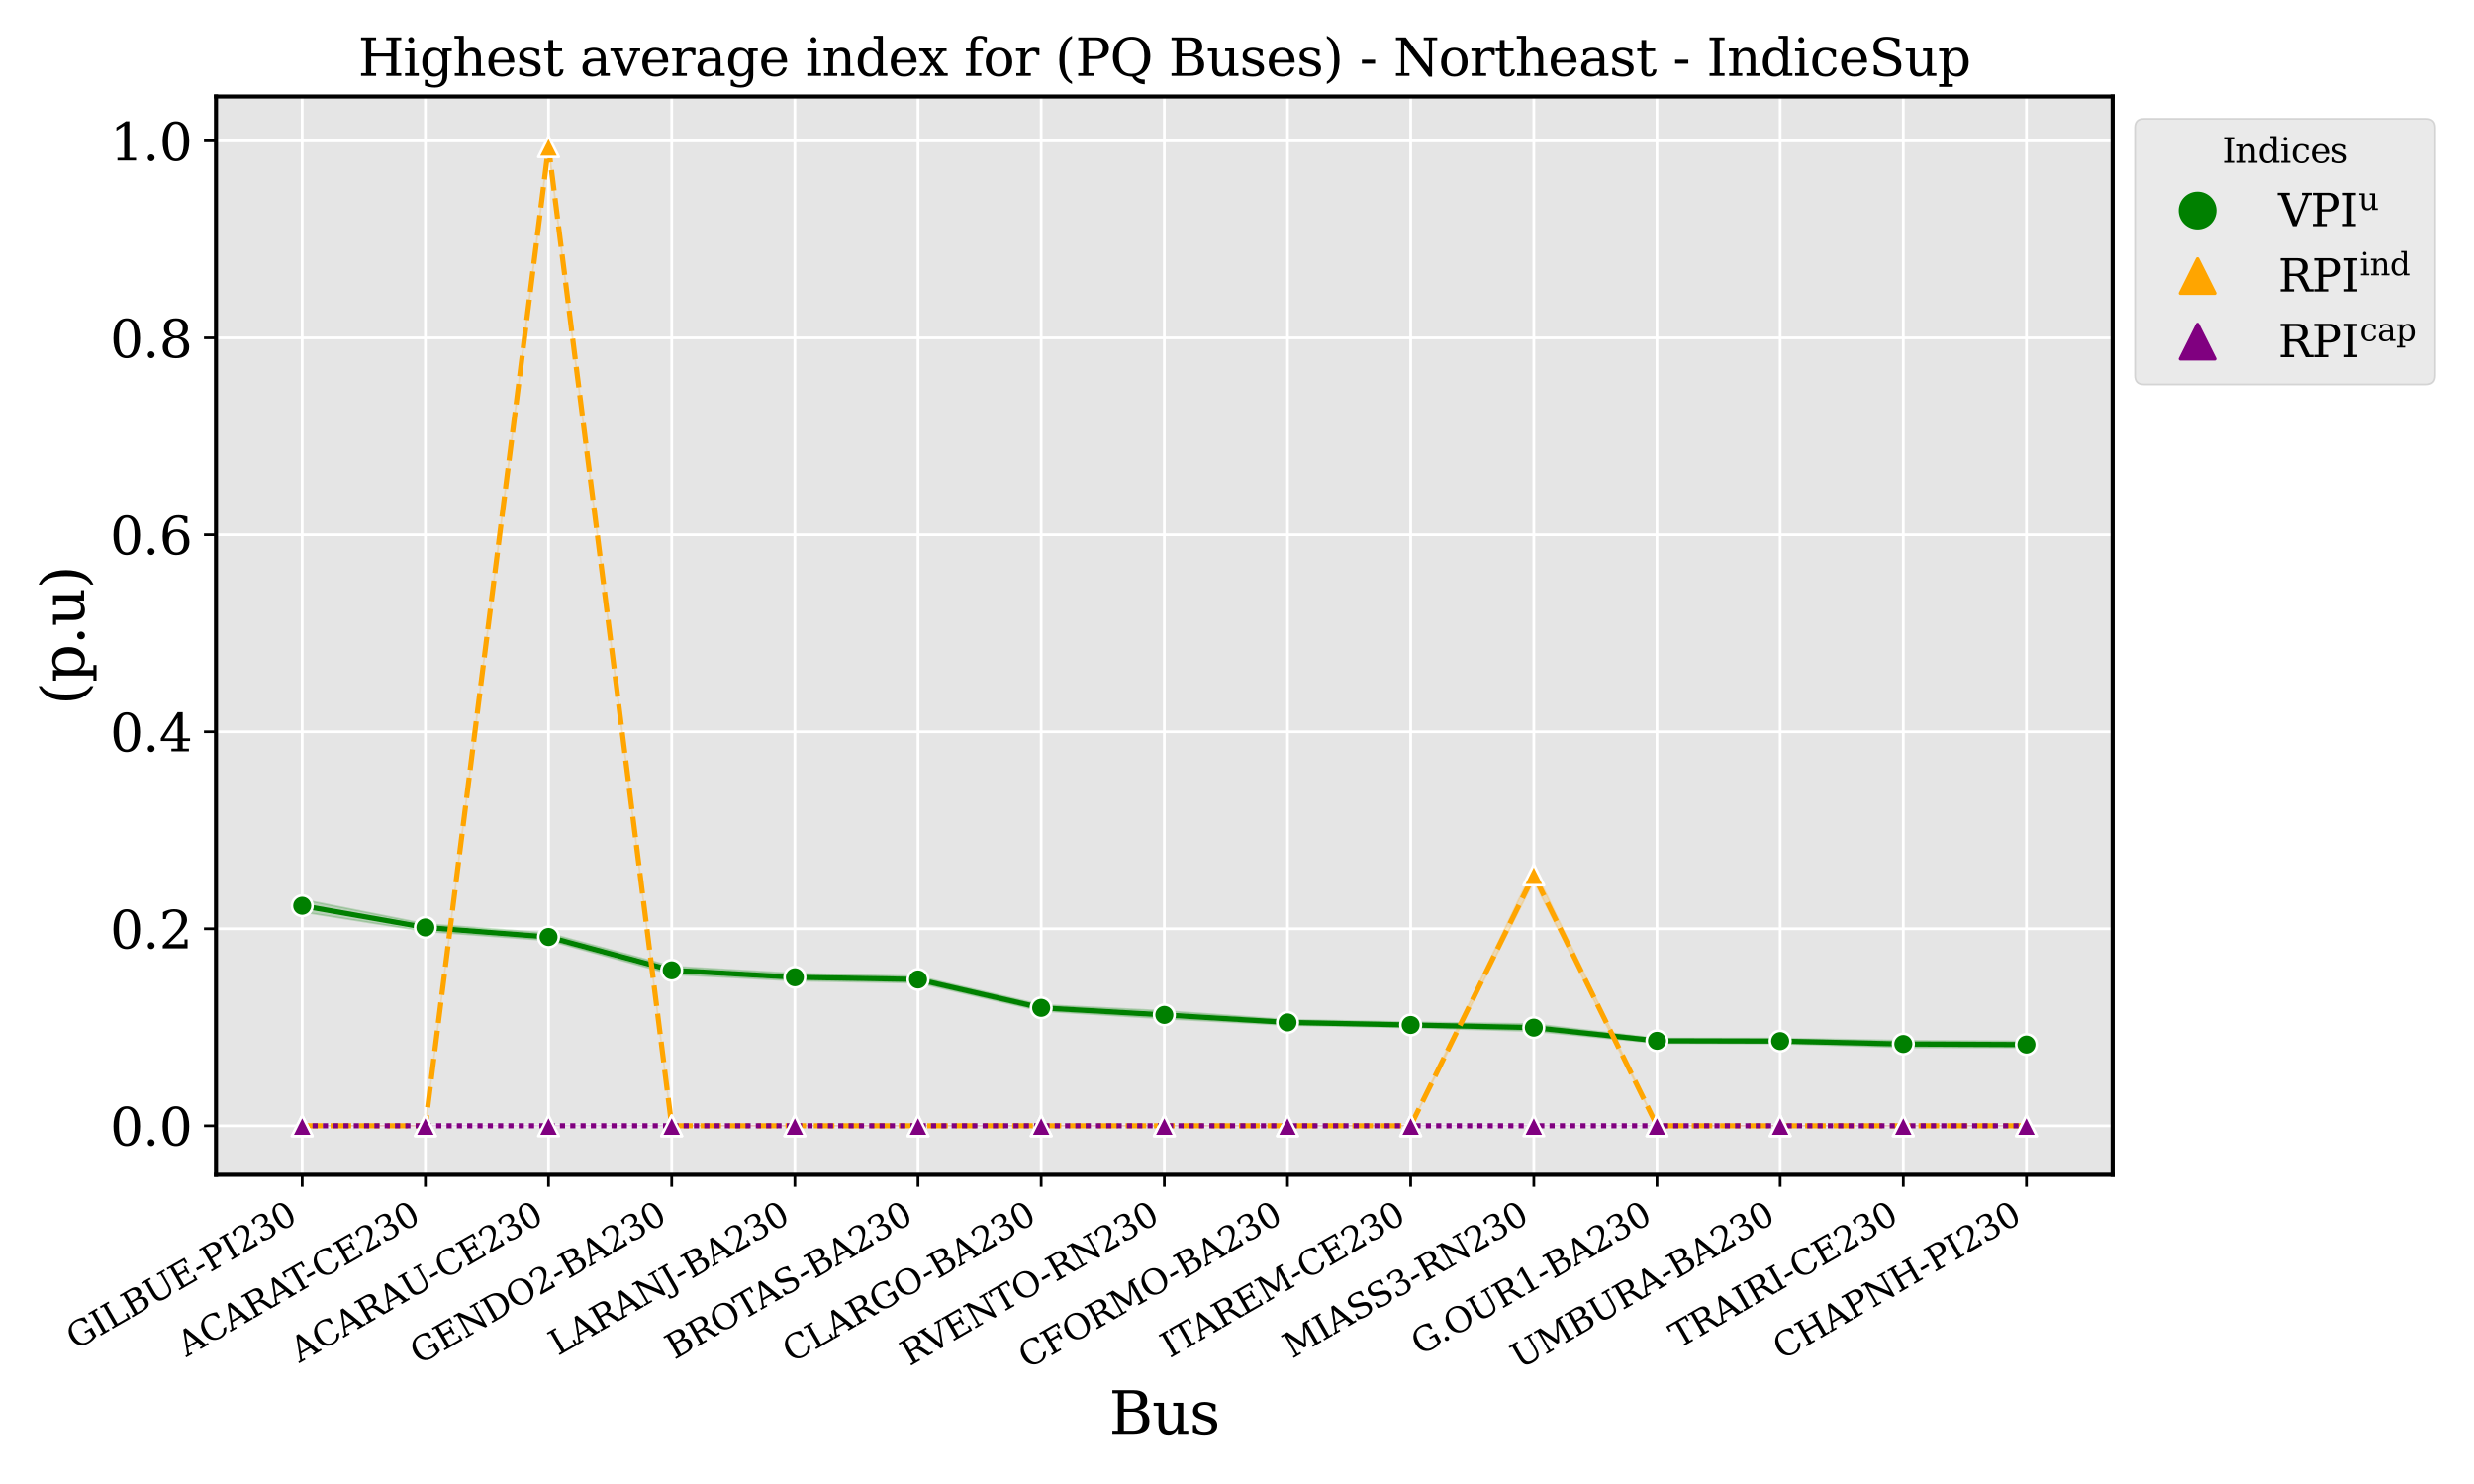 <?xml version="1.0" encoding="utf-8" standalone="no"?>
<!DOCTYPE svg PUBLIC "-//W3C//DTD SVG 1.1//EN"
  "http://www.w3.org/Graphics/SVG/1.1/DTD/svg11.dtd">
<svg xmlns:xlink="http://www.w3.org/1999/xlink" width="720pt" height="432pt" viewBox="0 0 720 432" xmlns="http://www.w3.org/2000/svg" version="1.1">
 <defs>
  <style type="text/css">*{stroke-linejoin: round; stroke-linecap: butt}</style>
 </defs>
 <g id="figure_1">
  <g id="patch_1">
   <path d="M 0 432 
L 720 432 
L 720 0 
L 0 0 
z
" style="fill: #ffffff"/>
  </g>
  <g id="axes_1">
   <g id="patch_2">
    <path d="M 62.862 341.98 
L 614.847 341.98 
L 614.847 28.084 
L 62.862 28.084 
z
" style="fill: #e5e5e5"/>
   </g>
   <g id="matplotlib.axis_1">
    <g id="xtick_1">
     <g id="line2d_1">
      <path d="M 87.953 341.98 
L 87.953 28.084 
" clip-path="url(#p2661e26ad6)" style="fill: none; stroke: #ffffff; stroke-width: 0.8; stroke-linecap: square"/>
     </g>
     <g id="line2d_2">
      <defs>
       <path id="m81db4fbaff" d="M 0 0 
L 0 3.5 
" style="stroke: #000000; stroke-width: 0.8"/>
      </defs>
      <g>
       <use xlink:href="#m81db4fbaff" x="87.953" y="341.98" style="stroke: #000000; stroke-width: 0.8"/>
      </g>
     </g>
     <g id="text_1">
      <!-- GILBUE-PI230 -->
      <g transform="translate(21.97 393.055) rotate(-30) scale(0.1 -0.1)">
       <defs>
        <path id="DejaVuSerif-47" d="M 4097 3272 
Q 3988 3856 3641 4136 
Q 3294 4416 2675 4416 
Q 1869 4416 1472 3897 
Q 1075 3378 1075 2328 
Q 1075 1300 1484 772 
Q 1894 244 2688 244 
Q 3041 244 3362 331 
Q 3684 419 3975 594 
L 3975 1797 
L 3097 1797 
L 3097 2131 
L 4609 2131 
L 4609 391 
Q 4194 150 3714 29 
Q 3234 -91 2688 -91 
Q 1631 -91 995 570 
Q 359 1231 359 2328 
Q 359 3434 996 4092 
Q 1634 4750 2713 4750 
Q 3113 4750 3539 4658 
Q 3966 4566 4447 4378 
L 4447 3272 
L 4097 3272 
z
" transform="scale(0.016)"/>
        <path id="DejaVuSerif-49" d="M 1581 331 
L 2175 331 
L 2175 0 
L 353 0 
L 353 331 
L 947 331 
L 947 4331 
L 353 4331 
L 353 4666 
L 2175 4666 
L 2175 4331 
L 1581 4331 
L 1581 331 
z
" transform="scale(0.016)"/>
        <path id="DejaVuSerif-4c" d="M 353 0 
L 353 331 
L 947 331 
L 947 4331 
L 353 4331 
L 353 4666 
L 2175 4666 
L 2175 4331 
L 1581 4331 
L 1581 384 
L 3713 384 
L 3713 1166 
L 4097 1166 
L 4097 0 
L 353 0 
z
" transform="scale(0.016)"/>
        <path id="DejaVuSerif-42" d="M 1581 331 
L 2516 331 
Q 3078 331 3337 575 
Q 3597 819 3597 1350 
Q 3597 1878 3339 2120 
Q 3081 2363 2516 2363 
L 1581 2363 
L 1581 331 
z
M 1581 2694 
L 2375 2694 
Q 2888 2694 3123 2891 
Q 3359 3088 3359 3513 
Q 3359 3941 3123 4136 
Q 2888 4331 2375 4331 
L 1581 4331 
L 1581 2694 
z
M 353 0 
L 353 331 
L 947 331 
L 947 4331 
L 353 4331 
L 353 4666 
L 2656 4666 
Q 3363 4666 3720 4377 
Q 4078 4088 4078 3513 
Q 4078 3097 3829 2850 
Q 3581 2603 3103 2547 
Q 3697 2472 4005 2167 
Q 4313 1863 4313 1350 
Q 4313 656 3875 328 
Q 3438 0 2509 0 
L 353 0 
z
" transform="scale(0.016)"/>
        <path id="DejaVuSerif-55" d="M 897 4331 
L 300 4331 
L 300 4666 
L 2125 4666 
L 2125 4331 
L 1528 4331 
L 1528 1919 
Q 1528 1025 1820 672 
Q 2113 319 2828 319 
Q 3544 319 3836 672 
Q 4128 1025 4128 1919 
L 4128 4331 
L 3531 4331 
L 3531 4666 
L 5106 4666 
L 5106 4331 
L 4513 4331 
L 4513 1856 
Q 4513 791 4103 350 
Q 3694 -91 2713 -91 
Q 1731 -91 1314 353 
Q 897 797 897 1856 
L 897 4331 
z
" transform="scale(0.016)"/>
        <path id="DejaVuSerif-45" d="M 353 0 
L 353 331 
L 947 331 
L 947 4331 
L 353 4331 
L 353 4666 
L 4109 4666 
L 4109 3628 
L 3725 3628 
L 3725 4281 
L 1581 4281 
L 1581 2719 
L 3109 2719 
L 3109 3303 
L 3494 3303 
L 3494 1753 
L 3109 1753 
L 3109 2338 
L 1581 2338 
L 1581 384 
L 3775 384 
L 3775 1038 
L 4159 1038 
L 4159 0 
L 353 0 
z
" transform="scale(0.016)"/>
        <path id="DejaVuSerif-2d" d="M 281 1959 
L 1881 1959 
L 1881 1472 
L 281 1472 
L 281 1959 
z
" transform="scale(0.016)"/>
        <path id="DejaVuSerif-50" d="M 1581 2375 
L 2406 2375 
Q 2872 2375 3115 2626 
Q 3359 2878 3359 3353 
Q 3359 3831 3115 4081 
Q 2872 4331 2406 4331 
L 1581 4331 
L 1581 2375 
z
M 353 0 
L 353 331 
L 947 331 
L 947 4331 
L 353 4331 
L 353 4666 
L 2559 4666 
Q 3259 4666 3668 4311 
Q 4078 3956 4078 3353 
Q 4078 2753 3668 2397 
Q 3259 2041 2559 2041 
L 1581 2041 
L 1581 331 
L 2303 331 
L 2303 0 
L 353 0 
z
" transform="scale(0.016)"/>
        <path id="DejaVuSerif-32" d="M 819 3553 
L 469 3553 
L 469 4384 
Q 803 4563 1142 4656 
Q 1481 4750 1806 4750 
Q 2534 4750 2956 4397 
Q 3378 4044 3378 3438 
Q 3378 2753 2422 1800 
Q 2347 1728 2309 1691 
L 1131 513 
L 3078 513 
L 3078 1088 
L 3444 1088 
L 3444 0 
L 434 0 
L 434 341 
L 1850 1753 
Q 2319 2222 2519 2614 
Q 2719 3006 2719 3438 
Q 2719 3909 2473 4175 
Q 2228 4441 1797 4441 
Q 1350 4441 1106 4219 
Q 863 3997 819 3553 
z
" transform="scale(0.016)"/>
        <path id="DejaVuSerif-33" d="M 622 4469 
Q 988 4606 1323 4678 
Q 1659 4750 1953 4750 
Q 2638 4750 3022 4454 
Q 3406 4159 3406 3634 
Q 3406 3213 3140 2930 
Q 2875 2647 2388 2547 
Q 2963 2466 3280 2130 
Q 3597 1794 3597 1259 
Q 3597 606 3158 257 
Q 2719 -91 1894 -91 
Q 1528 -91 1179 -12 
Q 831 66 488 225 
L 488 1131 
L 838 1131 
Q 869 681 1141 450 
Q 1413 219 1906 219 
Q 2384 219 2661 495 
Q 2938 772 2938 1253 
Q 2938 1803 2653 2086 
Q 2369 2369 1819 2369 
L 1522 2369 
L 1522 2688 
L 1678 2688 
Q 2225 2688 2498 2914 
Q 2772 3141 2772 3597 
Q 2772 4006 2547 4223 
Q 2322 4441 1900 4441 
Q 1478 4441 1245 4241 
Q 1013 4041 972 3647 
L 622 3647 
L 622 4469 
z
" transform="scale(0.016)"/>
        <path id="DejaVuSerif-30" d="M 2034 219 
Q 2513 219 2750 744 
Q 2988 1269 2988 2328 
Q 2988 3391 2750 3916 
Q 2513 4441 2034 4441 
Q 1556 4441 1318 3916 
Q 1081 3391 1081 2328 
Q 1081 1269 1318 744 
Q 1556 219 2034 219 
z
M 2034 -91 
Q 1275 -91 848 546 
Q 422 1184 422 2328 
Q 422 3475 848 4112 
Q 1275 4750 2034 4750 
Q 2797 4750 3222 4112 
Q 3647 3475 3647 2328 
Q 3647 1184 3222 546 
Q 2797 -91 2034 -91 
z
" transform="scale(0.016)"/>
       </defs>
       <use xlink:href="#DejaVuSerif-47"/>
       <use xlink:href="#DejaVuSerif-49" x="79.883"/>
       <use xlink:href="#DejaVuSerif-4c" x="119.385"/>
       <use xlink:href="#DejaVuSerif-42" x="185.791"/>
       <use xlink:href="#DejaVuSerif-55" x="259.277"/>
       <use xlink:href="#DejaVuSerif-45" x="343.555"/>
       <use xlink:href="#DejaVuSerif-2d" x="418.428"/>
       <use xlink:href="#DejaVuSerif-50" x="452.217"/>
       <use xlink:href="#DejaVuSerif-49" x="519.502"/>
       <use xlink:href="#DejaVuSerif-32" x="559.004"/>
       <use xlink:href="#DejaVuSerif-33" x="622.627"/>
       <use xlink:href="#DejaVuSerif-30" x="686.25"/>
      </g>
     </g>
    </g>
    <g id="xtick_2">
     <g id="line2d_3">
      <path d="M 123.796 341.98 
L 123.796 28.084 
" clip-path="url(#p2661e26ad6)" style="fill: none; stroke: #ffffff; stroke-width: 0.8; stroke-linecap: square"/>
     </g>
     <g id="line2d_4">
      <g>
       <use xlink:href="#m81db4fbaff" x="123.796" y="341.98" style="stroke: #000000; stroke-width: 0.8"/>
      </g>
     </g>
     <g id="text_2">
      <!-- ACARAT-CE230 -->
      <g transform="translate(54.255 395.11) rotate(-30) scale(0.1 -0.1)">
       <defs>
        <path id="DejaVuSerif-41" d="M 1281 1691 
L 2994 1691 
L 2138 3909 
L 1281 1691 
z
M -38 0 
L -38 331 
L 372 331 
L 2034 4666 
L 2559 4666 
L 4225 331 
L 4684 331 
L 4684 0 
L 2988 0 
L 2988 331 
L 3506 331 
L 3116 1356 
L 1153 1356 
L 763 331 
L 1275 331 
L 1275 0 
L -38 0 
z
" transform="scale(0.016)"/>
        <path id="DejaVuSerif-43" d="M 4513 1234 
Q 4306 581 3820 245 
Q 3334 -91 2591 -91 
Q 2134 -91 1743 65 
Q 1353 222 1050 525 
Q 700 875 529 1320 
Q 359 1766 359 2328 
Q 359 3416 987 4083 
Q 1616 4750 2644 4750 
Q 3025 4750 3456 4650 
Q 3888 4550 4384 4347 
L 4384 3272 
L 4031 3272 
Q 3916 3859 3567 4137 
Q 3219 4416 2591 4416 
Q 1844 4416 1459 3886 
Q 1075 3356 1075 2328 
Q 1075 1303 1459 773 
Q 1844 244 2591 244 
Q 3113 244 3450 492 
Q 3788 741 3938 1234 
L 4513 1234 
z
" transform="scale(0.016)"/>
        <path id="DejaVuSerif-52" d="M 3066 2316 
Q 3284 2256 3442 2114 
Q 3600 1972 3725 1716 
L 4403 331 
L 4972 331 
L 4972 0 
L 3872 0 
L 3144 1484 
Q 2934 1916 2759 2042 
Q 2584 2169 2278 2169 
L 1581 2169 
L 1581 331 
L 2241 331 
L 2241 0 
L 353 0 
L 353 331 
L 947 331 
L 947 4331 
L 353 4331 
L 353 4666 
L 2719 4666 
Q 3400 4666 3770 4341 
Q 4141 4016 4141 3419 
Q 4141 2938 3870 2661 
Q 3600 2384 3066 2316 
z
M 1581 2503 
L 2503 2503 
Q 2975 2503 3200 2726 
Q 3425 2950 3425 3419 
Q 3425 3888 3200 4109 
Q 2975 4331 2503 4331 
L 1581 4331 
L 1581 2503 
z
" transform="scale(0.016)"/>
        <path id="DejaVuSerif-54" d="M 1222 0 
L 1222 331 
L 1819 331 
L 1819 4294 
L 447 4294 
L 447 3566 
L 63 3566 
L 63 4666 
L 4206 4666 
L 4206 3566 
L 3822 3566 
L 3822 4294 
L 2450 4294 
L 2450 331 
L 3047 331 
L 3047 0 
L 1222 0 
z
" transform="scale(0.016)"/>
       </defs>
       <use xlink:href="#DejaVuSerif-41"/>
       <use xlink:href="#DejaVuSerif-43" x="72.217"/>
       <use xlink:href="#DejaVuSerif-41" x="148.73"/>
       <use xlink:href="#DejaVuSerif-52" x="220.947"/>
       <use xlink:href="#DejaVuSerif-41" x="296.24"/>
       <use xlink:href="#DejaVuSerif-54" x="362.957"/>
       <use xlink:href="#DejaVuSerif-2d" x="416.781"/>
       <use xlink:href="#DejaVuSerif-43" x="450.57"/>
       <use xlink:href="#DejaVuSerif-45" x="527.084"/>
       <use xlink:href="#DejaVuSerif-32" x="600.082"/>
       <use xlink:href="#DejaVuSerif-33" x="663.705"/>
       <use xlink:href="#DejaVuSerif-30" x="727.328"/>
      </g>
     </g>
    </g>
    <g id="xtick_3">
     <g id="line2d_5">
      <path d="M 159.639 341.98 
L 159.639 28.084 
" clip-path="url(#p2661e26ad6)" style="fill: none; stroke: #ffffff; stroke-width: 0.8; stroke-linecap: square"/>
     </g>
     <g id="line2d_6">
      <g>
       <use xlink:href="#m81db4fbaff" x="159.639" y="341.98" style="stroke: #000000; stroke-width: 0.8"/>
      </g>
     </g>
     <g id="text_3">
      <!-- ACARAU-CE230 -->
      <g transform="translate(87.136 396.82) rotate(-30) scale(0.1 -0.1)">
       <use xlink:href="#DejaVuSerif-41"/>
       <use xlink:href="#DejaVuSerif-43" x="72.217"/>
       <use xlink:href="#DejaVuSerif-41" x="148.73"/>
       <use xlink:href="#DejaVuSerif-52" x="220.947"/>
       <use xlink:href="#DejaVuSerif-41" x="296.24"/>
       <use xlink:href="#DejaVuSerif-55" x="368.457"/>
       <use xlink:href="#DejaVuSerif-2d" x="450.984"/>
       <use xlink:href="#DejaVuSerif-43" x="484.773"/>
       <use xlink:href="#DejaVuSerif-45" x="561.287"/>
       <use xlink:href="#DejaVuSerif-32" x="634.285"/>
       <use xlink:href="#DejaVuSerif-33" x="697.908"/>
       <use xlink:href="#DejaVuSerif-30" x="761.531"/>
      </g>
     </g>
    </g>
    <g id="xtick_4">
     <g id="line2d_7">
      <path d="M 195.482 341.98 
L 195.482 28.084 
" clip-path="url(#p2661e26ad6)" style="fill: none; stroke: #ffffff; stroke-width: 0.8; stroke-linecap: square"/>
     </g>
     <g id="line2d_8">
      <g>
       <use xlink:href="#m81db4fbaff" x="195.482" y="341.98" style="stroke: #000000; stroke-width: 0.8"/>
      </g>
     </g>
     <g id="text_4">
      <!-- GENDO2-BA230 -->
      <g transform="translate(121.995 397.388) rotate(-30) scale(0.1 -0.1)">
       <defs>
        <path id="DejaVuSerif-4e" d="M 313 0 
L 313 331 
L 941 331 
L 941 4331 
L 313 4331 
L 313 4666 
L 1509 4666 
L 4306 984 
L 4306 4331 
L 3681 4331 
L 3681 4666 
L 5319 4666 
L 5319 4331 
L 4691 4331 
L 4691 -91 
L 4313 -91 
L 1325 3841 
L 1325 331 
L 1953 331 
L 1953 0 
L 313 0 
z
" transform="scale(0.016)"/>
        <path id="DejaVuSerif-44" d="M 1581 331 
L 2163 331 
Q 3072 331 3558 850 
Q 4044 1369 4044 2338 
Q 4044 3306 3559 3818 
Q 3075 4331 2163 4331 
L 1581 4331 
L 1581 331 
z
M 353 0 
L 353 331 
L 947 331 
L 947 4331 
L 353 4331 
L 353 4666 
L 2209 4666 
Q 3416 4666 4089 4050 
Q 4763 3434 4763 2338 
Q 4763 1238 4088 619 
Q 3413 0 2209 0 
L 353 0 
z
" transform="scale(0.016)"/>
        <path id="DejaVuSerif-4f" d="M 2625 244 
Q 3391 244 3781 770 
Q 4172 1297 4172 2328 
Q 4172 3363 3781 3889 
Q 3391 4416 2625 4416 
Q 1856 4416 1465 3889 
Q 1075 3363 1075 2328 
Q 1075 1297 1465 770 
Q 1856 244 2625 244 
z
M 2625 -91 
Q 2150 -91 1751 65 
Q 1353 222 1050 525 
Q 700 875 529 1319 
Q 359 1763 359 2328 
Q 359 2894 529 3339 
Q 700 3784 1050 4134 
Q 1356 4441 1750 4595 
Q 2144 4750 2625 4750 
Q 3641 4750 4266 4084 
Q 4891 3419 4891 2328 
Q 4891 1769 4719 1320 
Q 4547 872 4197 525 
Q 3891 219 3497 64 
Q 3103 -91 2625 -91 
z
" transform="scale(0.016)"/>
       </defs>
       <use xlink:href="#DejaVuSerif-47"/>
       <use xlink:href="#DejaVuSerif-45" x="79.883"/>
       <use xlink:href="#DejaVuSerif-4e" x="152.881"/>
       <use xlink:href="#DejaVuSerif-44" x="240.381"/>
       <use xlink:href="#DejaVuSerif-4f" x="320.557"/>
       <use xlink:href="#DejaVuSerif-32" x="402.539"/>
       <use xlink:href="#DejaVuSerif-2d" x="466.162"/>
       <use xlink:href="#DejaVuSerif-42" x="499.951"/>
       <use xlink:href="#DejaVuSerif-41" x="573.438"/>
       <use xlink:href="#DejaVuSerif-32" x="645.654"/>
       <use xlink:href="#DejaVuSerif-33" x="709.277"/>
       <use xlink:href="#DejaVuSerif-30" x="772.9"/>
      </g>
     </g>
    </g>
    <g id="xtick_5">
     <g id="line2d_9">
      <path d="M 231.325 341.98 
L 231.325 28.084 
" clip-path="url(#p2661e26ad6)" style="fill: none; stroke: #ffffff; stroke-width: 0.8; stroke-linecap: square"/>
     </g>
     <g id="line2d_10">
      <g>
       <use xlink:href="#m81db4fbaff" x="231.325" y="341.98" style="stroke: #000000; stroke-width: 0.8"/>
      </g>
     </g>
     <g id="text_5">
      <!-- LARANJ-BA230 -->
      <g transform="translate(162.38 394.766) rotate(-30) scale(0.1 -0.1)">
       <defs>
        <path id="DejaVuSerif-4a" d="M -538 -1119 
L -538 -384 
L -181 -384 
Q -172 -694 -34 -845 
Q 103 -997 378 -997 
Q 750 -997 897 -762 
Q 1044 -528 1044 153 
L 1044 4331 
L 319 4331 
L 319 4666 
L 2272 4666 
L 2272 4331 
L 1678 4331 
L 1678 128 
Q 1678 -644 1368 -987 
Q 1059 -1331 372 -1331 
Q 150 -1331 -79 -1278 
Q -309 -1225 -538 -1119 
z
" transform="scale(0.016)"/>
       </defs>
       <use xlink:href="#DejaVuSerif-4c"/>
       <use xlink:href="#DejaVuSerif-41" x="66.406"/>
       <use xlink:href="#DejaVuSerif-52" x="138.623"/>
       <use xlink:href="#DejaVuSerif-41" x="213.916"/>
       <use xlink:href="#DejaVuSerif-4e" x="286.133"/>
       <use xlink:href="#DejaVuSerif-4a" x="373.633"/>
       <use xlink:href="#DejaVuSerif-2d" x="413.721"/>
       <use xlink:href="#DejaVuSerif-42" x="447.51"/>
       <use xlink:href="#DejaVuSerif-41" x="520.996"/>
       <use xlink:href="#DejaVuSerif-32" x="593.213"/>
       <use xlink:href="#DejaVuSerif-33" x="656.836"/>
       <use xlink:href="#DejaVuSerif-30" x="720.459"/>
      </g>
     </g>
    </g>
    <g id="xtick_6">
     <g id="line2d_11">
      <path d="M 267.168 341.98 
L 267.168 28.084 
" clip-path="url(#p2661e26ad6)" style="fill: none; stroke: #ffffff; stroke-width: 0.8; stroke-linecap: square"/>
     </g>
     <g id="line2d_12">
      <g>
       <use xlink:href="#m81db4fbaff" x="267.168" y="341.98" style="stroke: #000000; stroke-width: 0.8"/>
      </g>
     </g>
     <g id="text_6">
      <!-- BROTAS-BA230 -->
      <g transform="translate(196.267 395.895) rotate(-30) scale(0.1 -0.1)">
       <defs>
        <path id="DejaVuSerif-53" d="M 594 225 
L 594 1288 
L 953 1284 
Q 969 753 1261 498 
Q 1553 244 2150 244 
Q 2706 244 2998 464 
Q 3291 684 3291 1106 
Q 3291 1444 3114 1625 
Q 2938 1806 2369 1978 
L 1753 2163 
Q 1084 2366 811 2669 
Q 538 2972 538 3500 
Q 538 4094 959 4422 
Q 1381 4750 2144 4750 
Q 2469 4750 2856 4679 
Q 3244 4609 3681 4475 
L 3681 3481 
L 3328 3481 
Q 3275 3975 2998 4195 
Q 2722 4416 2156 4416 
Q 1663 4416 1405 4214 
Q 1147 4013 1147 3628 
Q 1147 3294 1340 3103 
Q 1534 2913 2163 2725 
L 2741 2553 
Q 3375 2363 3645 2067 
Q 3916 1772 3916 1275 
Q 3916 597 3481 253 
Q 3047 -91 2188 -91 
Q 1803 -91 1404 -12 
Q 1006 66 594 225 
z
" transform="scale(0.016)"/>
       </defs>
       <use xlink:href="#DejaVuSerif-42"/>
       <use xlink:href="#DejaVuSerif-52" x="73.486"/>
       <use xlink:href="#DejaVuSerif-4f" x="148.779"/>
       <use xlink:href="#DejaVuSerif-54" x="230.762"/>
       <use xlink:href="#DejaVuSerif-41" x="291.961"/>
       <use xlink:href="#DejaVuSerif-53" x="364.178"/>
       <use xlink:href="#DejaVuSerif-2d" x="436.309"/>
       <use xlink:href="#DejaVuSerif-42" x="470.098"/>
       <use xlink:href="#DejaVuSerif-41" x="543.584"/>
       <use xlink:href="#DejaVuSerif-32" x="615.801"/>
       <use xlink:href="#DejaVuSerif-33" x="679.424"/>
       <use xlink:href="#DejaVuSerif-30" x="743.047"/>
      </g>
     </g>
    </g>
    <g id="xtick_7">
     <g id="line2d_13">
      <path d="M 303.012 341.98 
L 303.012 28.084 
" clip-path="url(#p2661e26ad6)" style="fill: none; stroke: #ffffff; stroke-width: 0.8; stroke-linecap: square"/>
     </g>
     <g id="line2d_14">
      <g>
       <use xlink:href="#m81db4fbaff" x="303.012" y="341.98" style="stroke: #000000; stroke-width: 0.8"/>
      </g>
     </g>
     <g id="text_7">
      <!-- CLARGO-BA230 -->
      <g transform="translate(230.411 396.877) rotate(-30) scale(0.1 -0.1)">
       <use xlink:href="#DejaVuSerif-43"/>
       <use xlink:href="#DejaVuSerif-4c" x="76.514"/>
       <use xlink:href="#DejaVuSerif-41" x="142.92"/>
       <use xlink:href="#DejaVuSerif-52" x="215.137"/>
       <use xlink:href="#DejaVuSerif-47" x="290.43"/>
       <use xlink:href="#DejaVuSerif-4f" x="370.312"/>
       <use xlink:href="#DejaVuSerif-2d" x="455.92"/>
       <use xlink:href="#DejaVuSerif-42" x="489.709"/>
       <use xlink:href="#DejaVuSerif-41" x="563.195"/>
       <use xlink:href="#DejaVuSerif-32" x="635.412"/>
       <use xlink:href="#DejaVuSerif-33" x="699.035"/>
       <use xlink:href="#DejaVuSerif-30" x="762.658"/>
      </g>
     </g>
    </g>
    <g id="xtick_8">
     <g id="line2d_15">
      <path d="M 338.855 341.98 
L 338.855 28.084 
" clip-path="url(#p2661e26ad6)" style="fill: none; stroke: #ffffff; stroke-width: 0.8; stroke-linecap: square"/>
     </g>
     <g id="line2d_16">
      <g>
       <use xlink:href="#m81db4fbaff" x="338.855" y="341.98" style="stroke: #000000; stroke-width: 0.8"/>
      </g>
     </g>
     <g id="text_8">
      <!-- RVENTO-RN230 -->
      <g transform="translate(264.707 397.769) rotate(-30) scale(0.1 -0.1)">
       <defs>
        <path id="DejaVuSerif-56" d="M 1119 4331 
L 2497 750 
L 3872 4331 
L 3347 4331 
L 3347 4666 
L 4716 4666 
L 4716 4331 
L 4263 4331 
L 2597 0 
L 2059 0 
L 403 4331 
L -63 4331 
L -63 4666 
L 1638 4666 
L 1638 4331 
L 1119 4331 
z
" transform="scale(0.016)"/>
       </defs>
       <use xlink:href="#DejaVuSerif-52"/>
       <use xlink:href="#DejaVuSerif-56" x="71.668"/>
       <use xlink:href="#DejaVuSerif-45" x="143.885"/>
       <use xlink:href="#DejaVuSerif-4e" x="216.883"/>
       <use xlink:href="#DejaVuSerif-54" x="304.383"/>
       <use xlink:href="#DejaVuSerif-4f" x="371.082"/>
       <use xlink:href="#DejaVuSerif-2d" x="456.689"/>
       <use xlink:href="#DejaVuSerif-52" x="490.479"/>
       <use xlink:href="#DejaVuSerif-4e" x="565.771"/>
       <use xlink:href="#DejaVuSerif-32" x="653.271"/>
       <use xlink:href="#DejaVuSerif-33" x="716.895"/>
       <use xlink:href="#DejaVuSerif-30" x="780.518"/>
      </g>
     </g>
    </g>
    <g id="xtick_9">
     <g id="line2d_17">
      <path d="M 374.698 341.98 
L 374.698 28.084 
" clip-path="url(#p2661e26ad6)" style="fill: none; stroke: #ffffff; stroke-width: 0.8; stroke-linecap: square"/>
     </g>
     <g id="line2d_18">
      <g>
       <use xlink:href="#m81db4fbaff" x="374.698" y="341.98" style="stroke: #000000; stroke-width: 0.8"/>
      </g>
     </g>
     <g id="text_9">
      <!-- CFORMO-BA230 -->
      <g transform="translate(299.045 398.639) rotate(-30) scale(0.1 -0.1)">
       <defs>
        <path id="DejaVuSerif-46" d="M 353 0 
L 353 331 
L 947 331 
L 947 4331 
L 353 4331 
L 353 4666 
L 4172 4666 
L 4172 3628 
L 3788 3628 
L 3788 4281 
L 1581 4281 
L 1581 2719 
L 3175 2719 
L 3175 3303 
L 3559 3303 
L 3559 1753 
L 3175 1753 
L 3175 2338 
L 1581 2338 
L 1581 331 
L 2328 331 
L 2328 0 
L 353 0 
z
" transform="scale(0.016)"/>
        <path id="DejaVuSerif-4d" d="M 353 0 
L 353 331 
L 947 331 
L 947 4331 
L 319 4331 
L 319 4666 
L 1678 4666 
L 3316 1344 
L 4953 4666 
L 6228 4666 
L 6228 4331 
L 5606 4331 
L 5606 331 
L 6203 331 
L 6203 0 
L 4378 0 
L 4378 331 
L 4972 331 
L 4972 3938 
L 3372 684 
L 2931 684 
L 1331 3938 
L 1331 331 
L 1925 331 
L 1925 0 
L 353 0 
z
" transform="scale(0.016)"/>
       </defs>
       <use xlink:href="#DejaVuSerif-43"/>
       <use xlink:href="#DejaVuSerif-46" x="76.514"/>
       <use xlink:href="#DejaVuSerif-4f" x="145.898"/>
       <use xlink:href="#DejaVuSerif-52" x="227.881"/>
       <use xlink:href="#DejaVuSerif-4d" x="303.174"/>
       <use xlink:href="#DejaVuSerif-4f" x="405.566"/>
       <use xlink:href="#DejaVuSerif-2d" x="491.174"/>
       <use xlink:href="#DejaVuSerif-42" x="524.963"/>
       <use xlink:href="#DejaVuSerif-41" x="598.449"/>
       <use xlink:href="#DejaVuSerif-32" x="670.666"/>
       <use xlink:href="#DejaVuSerif-33" x="734.289"/>
       <use xlink:href="#DejaVuSerif-30" x="797.912"/>
      </g>
     </g>
    </g>
    <g id="xtick_10">
     <g id="line2d_19">
      <path d="M 410.541 341.98 
L 410.541 28.084 
" clip-path="url(#p2661e26ad6)" style="fill: none; stroke: #ffffff; stroke-width: 0.8; stroke-linecap: square"/>
     </g>
     <g id="line2d_20">
      <g>
       <use xlink:href="#m81db4fbaff" x="410.541" y="341.98" style="stroke: #000000; stroke-width: 0.8"/>
      </g>
     </g>
     <g id="text_10">
      <!-- ITAREM-CE230 -->
      <g transform="translate(340.41 395.451) rotate(-30) scale(0.1 -0.1)">
       <use xlink:href="#DejaVuSerif-49"/>
       <use xlink:href="#DejaVuSerif-54" x="39.502"/>
       <use xlink:href="#DejaVuSerif-41" x="100.701"/>
       <use xlink:href="#DejaVuSerif-52" x="172.918"/>
       <use xlink:href="#DejaVuSerif-45" x="248.211"/>
       <use xlink:href="#DejaVuSerif-4d" x="321.209"/>
       <use xlink:href="#DejaVuSerif-2d" x="423.602"/>
       <use xlink:href="#DejaVuSerif-43" x="457.391"/>
       <use xlink:href="#DejaVuSerif-45" x="533.904"/>
       <use xlink:href="#DejaVuSerif-32" x="606.902"/>
       <use xlink:href="#DejaVuSerif-33" x="670.525"/>
       <use xlink:href="#DejaVuSerif-30" x="734.148"/>
      </g>
     </g>
    </g>
    <g id="xtick_11">
     <g id="line2d_21">
      <path d="M 446.384 341.98 
L 446.384 28.084 
" clip-path="url(#p2661e26ad6)" style="fill: none; stroke: #ffffff; stroke-width: 0.8; stroke-linecap: square"/>
     </g>
     <g id="line2d_22">
      <g>
       <use xlink:href="#m81db4fbaff" x="446.384" y="341.98" style="stroke: #000000; stroke-width: 0.8"/>
      </g>
     </g>
     <g id="text_11">
      <!-- MIASS3-RN230 -->
      <g transform="translate(376.023 395.584) rotate(-30) scale(0.1 -0.1)">
       <use xlink:href="#DejaVuSerif-4d"/>
       <use xlink:href="#DejaVuSerif-49" x="102.393"/>
       <use xlink:href="#DejaVuSerif-41" x="141.895"/>
       <use xlink:href="#DejaVuSerif-53" x="214.111"/>
       <use xlink:href="#DejaVuSerif-53" x="280.867"/>
       <use xlink:href="#DejaVuSerif-33" x="349.373"/>
       <use xlink:href="#DejaVuSerif-2d" x="412.996"/>
       <use xlink:href="#DejaVuSerif-52" x="446.785"/>
       <use xlink:href="#DejaVuSerif-4e" x="522.078"/>
       <use xlink:href="#DejaVuSerif-32" x="609.578"/>
       <use xlink:href="#DejaVuSerif-33" x="673.201"/>
       <use xlink:href="#DejaVuSerif-30" x="736.824"/>
      </g>
     </g>
    </g>
    <g id="xtick_12">
     <g id="line2d_23">
      <path d="M 482.227 341.98 
L 482.227 28.084 
" clip-path="url(#p2661e26ad6)" style="fill: none; stroke: #ffffff; stroke-width: 0.8; stroke-linecap: square"/>
     </g>
     <g id="line2d_24">
      <g>
       <use xlink:href="#m81db4fbaff" x="482.227" y="341.98" style="stroke: #000000; stroke-width: 0.8"/>
      </g>
     </g>
     <g id="text_12">
      <!-- G.OUR1-BA230 -->
      <g transform="translate(413.325 394.741) rotate(-30) scale(0.1 -0.1)">
       <defs>
        <path id="DejaVuSerif-2e" d="M 603 325 
Q 603 500 722 622 
Q 841 744 1019 744 
Q 1191 744 1312 622 
Q 1434 500 1434 325 
Q 1434 153 1312 31 
Q 1191 -91 1019 -91 
Q 841 -91 722 29 
Q 603 150 603 325 
z
" transform="scale(0.016)"/>
        <path id="DejaVuSerif-31" d="M 909 0 
L 909 331 
L 1722 331 
L 1722 4213 
L 781 3603 
L 781 4013 
L 1919 4750 
L 2350 4750 
L 2350 331 
L 3163 331 
L 3163 0 
L 909 0 
z
" transform="scale(0.016)"/>
       </defs>
       <use xlink:href="#DejaVuSerif-47"/>
       <use xlink:href="#DejaVuSerif-2e" x="76.258"/>
       <use xlink:href="#DejaVuSerif-4f" x="108.045"/>
       <use xlink:href="#DejaVuSerif-55" x="190.027"/>
       <use xlink:href="#DejaVuSerif-52" x="274.305"/>
       <use xlink:href="#DejaVuSerif-31" x="349.598"/>
       <use xlink:href="#DejaVuSerif-2d" x="413.221"/>
       <use xlink:href="#DejaVuSerif-42" x="447.01"/>
       <use xlink:href="#DejaVuSerif-41" x="520.496"/>
       <use xlink:href="#DejaVuSerif-32" x="592.713"/>
       <use xlink:href="#DejaVuSerif-33" x="656.336"/>
       <use xlink:href="#DejaVuSerif-30" x="719.959"/>
      </g>
     </g>
    </g>
    <g id="xtick_13">
     <g id="line2d_25">
      <path d="M 518.07 341.98 
L 518.07 28.084 
" clip-path="url(#p2661e26ad6)" style="fill: none; stroke: #ffffff; stroke-width: 0.8; stroke-linecap: square"/>
     </g>
     <g id="line2d_26">
      <g>
       <use xlink:href="#m81db4fbaff" x="518.07" y="341.98" style="stroke: #000000; stroke-width: 0.8"/>
      </g>
     </g>
     <g id="text_13">
      <!-- UMBURA-BA230 -->
      <g transform="translate(442.351 398.677) rotate(-30) scale(0.1 -0.1)">
       <use xlink:href="#DejaVuSerif-55"/>
       <use xlink:href="#DejaVuSerif-4d" x="84.277"/>
       <use xlink:href="#DejaVuSerif-42" x="186.67"/>
       <use xlink:href="#DejaVuSerif-55" x="260.156"/>
       <use xlink:href="#DejaVuSerif-52" x="344.434"/>
       <use xlink:href="#DejaVuSerif-41" x="419.727"/>
       <use xlink:href="#DejaVuSerif-2d" x="491.943"/>
       <use xlink:href="#DejaVuSerif-42" x="525.732"/>
       <use xlink:href="#DejaVuSerif-41" x="599.219"/>
       <use xlink:href="#DejaVuSerif-32" x="671.436"/>
       <use xlink:href="#DejaVuSerif-33" x="735.059"/>
       <use xlink:href="#DejaVuSerif-30" x="798.682"/>
      </g>
     </g>
    </g>
    <g id="xtick_14">
     <g id="line2d_27">
      <path d="M 553.914 341.98 
L 553.914 28.084 
" clip-path="url(#p2661e26ad6)" style="fill: none; stroke: #ffffff; stroke-width: 0.8; stroke-linecap: square"/>
     </g>
     <g id="line2d_28">
      <g>
       <use xlink:href="#m81db4fbaff" x="553.914" y="341.98" style="stroke: #000000; stroke-width: 0.8"/>
      </g>
     </g>
     <g id="text_14">
      <!-- TRAIRI-CE230 -->
      <g transform="translate(488.554 392.696) rotate(-30) scale(0.1 -0.1)">
       <use xlink:href="#DejaVuSerif-54"/>
       <use xlink:href="#DejaVuSerif-52" x="66.699"/>
       <use xlink:href="#DejaVuSerif-41" x="141.992"/>
       <use xlink:href="#DejaVuSerif-49" x="214.209"/>
       <use xlink:href="#DejaVuSerif-52" x="253.711"/>
       <use xlink:href="#DejaVuSerif-49" x="329.004"/>
       <use xlink:href="#DejaVuSerif-2d" x="368.506"/>
       <use xlink:href="#DejaVuSerif-43" x="402.295"/>
       <use xlink:href="#DejaVuSerif-45" x="478.809"/>
       <use xlink:href="#DejaVuSerif-32" x="551.807"/>
       <use xlink:href="#DejaVuSerif-33" x="615.43"/>
       <use xlink:href="#DejaVuSerif-30" x="679.053"/>
      </g>
     </g>
    </g>
    <g id="xtick_15">
     <g id="line2d_29">
      <path d="M 589.757 341.98 
L 589.757 28.084 
" clip-path="url(#p2661e26ad6)" style="fill: none; stroke: #ffffff; stroke-width: 0.8; stroke-linecap: square"/>
     </g>
     <g id="line2d_30">
      <g>
       <use xlink:href="#m81db4fbaff" x="589.757" y="341.98" style="stroke: #000000; stroke-width: 0.8"/>
      </g>
     </g>
     <g id="text_15">
      <!-- CHAPNH-PI230 -->
      <g transform="translate(518.623 396.03) rotate(-30) scale(0.1 -0.1)">
       <defs>
        <path id="DejaVuSerif-48" d="M 353 0 
L 353 331 
L 947 331 
L 947 4331 
L 353 4331 
L 353 4666 
L 2175 4666 
L 2175 4331 
L 1581 4331 
L 1581 2719 
L 4000 2719 
L 4000 4331 
L 3406 4331 
L 3406 4666 
L 5228 4666 
L 5228 4331 
L 4634 4331 
L 4634 331 
L 5228 331 
L 5228 0 
L 3406 0 
L 3406 331 
L 4000 331 
L 4000 2338 
L 1581 2338 
L 1581 331 
L 2175 331 
L 2175 0 
L 353 0 
z
" transform="scale(0.016)"/>
       </defs>
       <use xlink:href="#DejaVuSerif-43"/>
       <use xlink:href="#DejaVuSerif-48" x="76.514"/>
       <use xlink:href="#DejaVuSerif-41" x="163.721"/>
       <use xlink:href="#DejaVuSerif-50" x="235.938"/>
       <use xlink:href="#DejaVuSerif-4e" x="303.223"/>
       <use xlink:href="#DejaVuSerif-48" x="390.723"/>
       <use xlink:href="#DejaVuSerif-2d" x="477.93"/>
       <use xlink:href="#DejaVuSerif-50" x="511.719"/>
       <use xlink:href="#DejaVuSerif-49" x="579.004"/>
       <use xlink:href="#DejaVuSerif-32" x="618.506"/>
       <use xlink:href="#DejaVuSerif-33" x="682.129"/>
       <use xlink:href="#DejaVuSerif-30" x="745.752"/>
      </g>
     </g>
    </g>
    <g id="text_16">
     <!-- Bus -->
     <g transform="translate(322.772 417.396) scale(0.17 -0.17)">
      <defs>
       <path id="DejaVuSerif-75" d="M 2266 3322 
L 3341 3322 
L 3341 331 
L 3884 331 
L 3884 0 
L 2766 0 
L 2766 588 
Q 2606 256 2353 82 
Q 2100 -91 1766 -91 
Q 1213 -91 952 223 
Q 691 538 691 1209 
L 691 2988 
L 172 2988 
L 172 3322 
L 1269 3322 
L 1269 1388 
Q 1269 781 1417 556 
Q 1566 331 1947 331 
Q 2347 331 2556 625 
Q 2766 919 2766 1478 
L 2766 2988 
L 2266 2988 
L 2266 3322 
z
" transform="scale(0.016)"/>
       <path id="DejaVuSerif-73" d="M 359 184 
L 359 959 
L 691 959 
Q 703 588 923 403 
Q 1144 219 1575 219 
Q 1963 219 2166 364 
Q 2369 509 2369 788 
Q 2369 1006 2220 1140 
Q 2072 1275 1594 1428 
L 1178 1569 
Q 750 1706 558 1912 
Q 366 2119 366 2438 
Q 366 2894 700 3153 
Q 1034 3413 1625 3413 
Q 1888 3413 2178 3344 
Q 2469 3275 2778 3144 
L 2778 2419 
L 2447 2419 
Q 2434 2741 2221 2922 
Q 2009 3103 1644 3103 
Q 1281 3103 1095 2975 
Q 909 2847 909 2591 
Q 909 2381 1050 2254 
Q 1191 2128 1613 1997 
L 2069 1856 
Q 2541 1709 2748 1489 
Q 2956 1269 2956 922 
Q 2956 450 2595 179 
Q 2234 -91 1600 -91 
Q 1278 -91 972 -22 
Q 666 47 359 184 
z
" transform="scale(0.016)"/>
      </defs>
      <use xlink:href="#DejaVuSerif-42"/>
      <use xlink:href="#DejaVuSerif-75" x="73.486"/>
      <use xlink:href="#DejaVuSerif-73" x="137.891"/>
     </g>
    </g>
   </g>
   <g id="matplotlib.axis_2">
    <g id="ytick_1">
     <g id="line2d_31">
      <path d="M 62.862 327.712 
L 614.847 327.712 
" clip-path="url(#p2661e26ad6)" style="fill: none; stroke: #ffffff; stroke-width: 0.8; stroke-linecap: square"/>
     </g>
     <g id="line2d_32">
      <defs>
       <path id="m35178166d2" d="M 0 0 
L -3.5 0 
" style="stroke: #000000; stroke-width: 0.8"/>
      </defs>
      <g>
       <use xlink:href="#m35178166d2" x="62.862" y="327.712" style="stroke: #000000; stroke-width: 0.8"/>
      </g>
     </g>
     <g id="text_17">
      <!-- 0.0 -->
      <g transform="translate(32.008 333.411) scale(0.15 -0.15)">
       <use xlink:href="#DejaVuSerif-30"/>
       <use xlink:href="#DejaVuSerif-2e" x="63.623"/>
       <use xlink:href="#DejaVuSerif-30" x="95.41"/>
      </g>
     </g>
    </g>
    <g id="ytick_2">
     <g id="line2d_33">
      <path d="M 62.862 270.373 
L 614.847 270.373 
" clip-path="url(#p2661e26ad6)" style="fill: none; stroke: #ffffff; stroke-width: 0.8; stroke-linecap: square"/>
     </g>
     <g id="line2d_34">
      <g>
       <use xlink:href="#m35178166d2" x="62.862" y="270.373" style="stroke: #000000; stroke-width: 0.8"/>
      </g>
     </g>
     <g id="text_18">
      <!-- 0.2 -->
      <g transform="translate(32.008 276.071) scale(0.15 -0.15)">
       <use xlink:href="#DejaVuSerif-30"/>
       <use xlink:href="#DejaVuSerif-2e" x="63.623"/>
       <use xlink:href="#DejaVuSerif-32" x="95.41"/>
      </g>
     </g>
    </g>
    <g id="ytick_3">
     <g id="line2d_35">
      <path d="M 62.862 213.033 
L 614.847 213.033 
" clip-path="url(#p2661e26ad6)" style="fill: none; stroke: #ffffff; stroke-width: 0.8; stroke-linecap: square"/>
     </g>
     <g id="line2d_36">
      <g>
       <use xlink:href="#m35178166d2" x="62.862" y="213.033" style="stroke: #000000; stroke-width: 0.8"/>
      </g>
     </g>
     <g id="text_19">
      <!-- 0.4 -->
      <g transform="translate(32.008 218.731) scale(0.15 -0.15)">
       <defs>
        <path id="DejaVuSerif-34" d="M 2234 1581 
L 2234 4063 
L 641 1581 
L 2234 1581 
z
M 3609 0 
L 1484 0 
L 1484 331 
L 2234 331 
L 2234 1247 
L 197 1247 
L 197 1588 
L 2241 4750 
L 2859 4750 
L 2859 1581 
L 3750 1581 
L 3750 1247 
L 2859 1247 
L 2859 331 
L 3609 331 
L 3609 0 
z
" transform="scale(0.016)"/>
       </defs>
       <use xlink:href="#DejaVuSerif-30"/>
       <use xlink:href="#DejaVuSerif-2e" x="63.623"/>
       <use xlink:href="#DejaVuSerif-34" x="95.41"/>
      </g>
     </g>
    </g>
    <g id="ytick_4">
     <g id="line2d_37">
      <path d="M 62.862 155.693 
L 614.847 155.693 
" clip-path="url(#p2661e26ad6)" style="fill: none; stroke: #ffffff; stroke-width: 0.8; stroke-linecap: square"/>
     </g>
     <g id="line2d_38">
      <g>
       <use xlink:href="#m35178166d2" x="62.862" y="155.693" style="stroke: #000000; stroke-width: 0.8"/>
      </g>
     </g>
     <g id="text_20">
      <!-- 0.6 -->
      <g transform="translate(32.008 161.392) scale(0.15 -0.15)">
       <defs>
        <path id="DejaVuSerif-36" d="M 2094 219 
Q 2534 219 2771 542 
Q 3009 866 3009 1472 
Q 3009 2078 2771 2401 
Q 2534 2725 2094 2725 
Q 1647 2725 1412 2412 
Q 1178 2100 1178 1509 
Q 1178 888 1415 553 
Q 1653 219 2094 219 
z
M 1075 2569 
Q 1288 2803 1556 2918 
Q 1825 3034 2163 3034 
Q 2859 3034 3264 2615 
Q 3669 2197 3669 1472 
Q 3669 763 3233 336 
Q 2797 -91 2069 -91 
Q 1278 -91 853 498 
Q 428 1088 428 2181 
Q 428 3406 931 4078 
Q 1434 4750 2350 4750 
Q 2597 4750 2869 4703 
Q 3141 4656 3425 4563 
L 3425 3794 
L 3072 3794 
Q 3034 4109 2831 4275 
Q 2628 4441 2284 4441 
Q 1678 4441 1381 3981 
Q 1084 3522 1075 2569 
z
" transform="scale(0.016)"/>
       </defs>
       <use xlink:href="#DejaVuSerif-30"/>
       <use xlink:href="#DejaVuSerif-2e" x="63.623"/>
       <use xlink:href="#DejaVuSerif-36" x="95.41"/>
      </g>
     </g>
    </g>
    <g id="ytick_5">
     <g id="line2d_39">
      <path d="M 62.862 98.353 
L 614.847 98.353 
" clip-path="url(#p2661e26ad6)" style="fill: none; stroke: #ffffff; stroke-width: 0.8; stroke-linecap: square"/>
     </g>
     <g id="line2d_40">
      <g>
       <use xlink:href="#m35178166d2" x="62.862" y="98.353" style="stroke: #000000; stroke-width: 0.8"/>
      </g>
     </g>
     <g id="text_21">
      <!-- 0.8 -->
      <g transform="translate(32.008 104.052) scale(0.15 -0.15)">
       <defs>
        <path id="DejaVuSerif-38" d="M 2981 1275 
Q 2981 1775 2732 2051 
Q 2484 2328 2034 2328 
Q 1584 2328 1336 2051 
Q 1088 1775 1088 1275 
Q 1088 772 1336 495 
Q 1584 219 2034 219 
Q 2484 219 2732 495 
Q 2981 772 2981 1275 
z
M 2853 3541 
Q 2853 3966 2637 4203 
Q 2422 4441 2034 4441 
Q 1650 4441 1433 4203 
Q 1216 3966 1216 3541 
Q 1216 3113 1433 2875 
Q 1650 2638 2034 2638 
Q 2422 2638 2637 2875 
Q 2853 3113 2853 3541 
z
M 2516 2484 
Q 3047 2413 3344 2092 
Q 3641 1772 3641 1275 
Q 3641 619 3225 264 
Q 2809 -91 2034 -91 
Q 1263 -91 845 264 
Q 428 619 428 1275 
Q 428 1772 725 2092 
Q 1022 2413 1556 2484 
Q 1084 2569 832 2842 
Q 581 3116 581 3541 
Q 581 4103 968 4426 
Q 1356 4750 2034 4750 
Q 2713 4750 3100 4426 
Q 3488 4103 3488 3541 
Q 3488 3116 3236 2842 
Q 2984 2569 2516 2484 
z
" transform="scale(0.016)"/>
       </defs>
       <use xlink:href="#DejaVuSerif-30"/>
       <use xlink:href="#DejaVuSerif-2e" x="63.623"/>
       <use xlink:href="#DejaVuSerif-38" x="95.41"/>
      </g>
     </g>
    </g>
    <g id="ytick_6">
     <g id="line2d_41">
      <path d="M 62.862 41.013 
L 614.847 41.013 
" clip-path="url(#p2661e26ad6)" style="fill: none; stroke: #ffffff; stroke-width: 0.8; stroke-linecap: square"/>
     </g>
     <g id="line2d_42">
      <g>
       <use xlink:href="#m35178166d2" x="62.862" y="41.013" style="stroke: #000000; stroke-width: 0.8"/>
      </g>
     </g>
     <g id="text_22">
      <!-- 1.0 -->
      <g transform="translate(32.008 46.712) scale(0.15 -0.15)">
       <use xlink:href="#DejaVuSerif-31"/>
       <use xlink:href="#DejaVuSerif-2e" x="63.623"/>
       <use xlink:href="#DejaVuSerif-30" x="95.41"/>
      </g>
     </g>
    </g>
    <g id="text_23">
     <!-- (p.u) -->
     <g transform="translate(24.472 205.282) rotate(-90) scale(0.17 -0.17)">
      <defs>
       <path id="DejaVuSerif-28" d="M 2041 -997 
Q 1281 -656 893 83 
Q 506 822 506 1931 
Q 506 3044 893 3783 
Q 1281 4522 2041 4863 
L 2041 4556 
Q 1559 4225 1350 3623 
Q 1141 3022 1141 1931 
Q 1141 844 1350 242 
Q 1559 -359 2041 -691 
L 2041 -997 
z
" transform="scale(0.016)"/>
       <path id="DejaVuSerif-70" d="M 1313 1825 
L 1313 1497 
Q 1313 897 1542 583 
Q 1772 269 2209 269 
Q 2650 269 2876 622 
Q 3103 975 3103 1663 
Q 3103 2353 2876 2703 
Q 2650 3053 2209 3053 
Q 1772 3053 1542 2737 
Q 1313 2422 1313 1825 
z
M 738 2988 
L 184 2988 
L 184 3322 
L 1313 3322 
L 1313 2803 
Q 1481 3116 1742 3264 
Q 2003 3413 2388 3413 
Q 3000 3413 3387 2928 
Q 3775 2444 3775 1663 
Q 3775 881 3387 395 
Q 3000 -91 2388 -91 
Q 2003 -91 1742 57 
Q 1481 206 1313 519 
L 1313 -997 
L 1856 -997 
L 1856 -1331 
L 184 -1331 
L 184 -997 
L 738 -997 
L 738 2988 
z
" transform="scale(0.016)"/>
       <path id="DejaVuSerif-29" d="M 453 -997 
L 453 -691 
Q 934 -359 1145 242 
Q 1356 844 1356 1931 
Q 1356 3022 1145 3623 
Q 934 4225 453 4556 
L 453 4863 
Q 1216 4522 1603 3783 
Q 1991 3044 1991 1931 
Q 1991 822 1603 83 
Q 1216 -656 453 -997 
z
" transform="scale(0.016)"/>
      </defs>
      <use xlink:href="#DejaVuSerif-28"/>
      <use xlink:href="#DejaVuSerif-70" x="39.014"/>
      <use xlink:href="#DejaVuSerif-2e" x="103.027"/>
      <use xlink:href="#DejaVuSerif-75" x="134.814"/>
      <use xlink:href="#DejaVuSerif-29" x="199.219"/>
     </g>
    </g>
   </g>
   <g id="PolyCollection_1">
    <defs>
     <path id="m7920d74333" d="M 87.953 -170.154 
L 87.953 -166.526 
L 123.796 -160.875 
L 159.639 -158.217 
L 195.482 -148.371 
L 231.325 -146.512 
L 267.168 -145.877 
L 303.012 -137.689 
L 338.855 -135.465 
L 374.698 -133.58 
L 410.541 -132.876 
L 446.384 -131.809 
L 482.227 -128.332 
L 518.07 -128.182 
L 553.914 -127.095 
L 589.757 -127.046 
L 589.757 -128.846 
L 589.757 -128.846 
L 553.914 -129.08 
L 518.07 -129.723 
L 482.227 -129.725 
L 446.384 -133.919 
L 410.541 -134.447 
L 374.698 -135.183 
L 338.855 -137.74 
L 303.012 -139.519 
L 267.168 -147.787 
L 231.325 -148.591 
L 195.482 -150.677 
L 159.639 -160.335 
L 123.796 -163.044 
L 87.953 -170.154 
z
" style="stroke: #008000; stroke-opacity: 0.2; stroke-width: 0.5"/>
    </defs>
    <g clip-path="url(#p2661e26ad6)">
     <use xlink:href="#m7920d74333" x="0" y="432" style="fill: #008000; fill-opacity: 0.2; stroke: #008000; stroke-opacity: 0.2; stroke-width: 0.5"/>
    </g>
   </g>
   <g id="PolyCollection_2">
    <defs>
     <path id="m2acec6b7ee" d="M 87.953 -104.288 
L 87.953 -104.288 
L 123.796 -104.288 
L 159.639 -388.951 
L 195.482 -104.288 
L 231.325 -104.288 
L 267.168 -104.288 
L 303.012 -104.288 
L 338.855 -104.288 
L 374.698 -104.288 
L 410.541 -104.288 
L 446.384 -175.508 
L 482.227 -104.288 
L 518.07 -104.288 
L 553.914 -104.288 
L 589.757 -104.288 
L 589.757 -104.288 
L 589.757 -104.288 
L 553.914 -104.288 
L 518.07 -104.288 
L 482.227 -104.288 
L 446.384 -179.379 
L 410.541 -104.288 
L 374.698 -104.288 
L 338.855 -104.288 
L 303.012 -104.288 
L 267.168 -104.288 
L 231.325 -104.288 
L 195.482 -104.288 
L 159.639 -389.648 
L 123.796 -104.288 
L 87.953 -104.288 
z
" style="stroke: #ffa500; stroke-opacity: 0.2; stroke-width: 0.5"/>
    </defs>
    <g clip-path="url(#p2661e26ad6)">
     <use xlink:href="#m2acec6b7ee" x="0" y="432" style="fill: #ffa500; fill-opacity: 0.2; stroke: #ffa500; stroke-opacity: 0.2; stroke-width: 0.5"/>
    </g>
   </g>
   <g id="PolyCollection_3">
    <defs>
     <path id="m5fb8f4f22a" d="M 87.953 -104.288 
L 87.953 -104.288 
L 123.796 -104.288 
L 159.639 -104.288 
L 195.482 -104.288 
L 231.325 -104.288 
L 267.168 -104.288 
L 303.012 -104.288 
L 338.855 -104.288 
L 374.698 -104.288 
L 410.541 -104.288 
L 446.384 -104.288 
L 482.227 -104.288 
L 518.07 -104.288 
L 553.914 -104.288 
L 589.757 -104.288 
L 589.757 -104.288 
L 589.757 -104.288 
L 553.914 -104.288 
L 518.07 -104.288 
L 482.227 -104.288 
L 446.384 -104.288 
L 410.541 -104.288 
L 374.698 -104.288 
L 338.855 -104.288 
L 303.012 -104.288 
L 267.168 -104.288 
L 231.325 -104.288 
L 195.482 -104.288 
L 159.639 -104.288 
L 123.796 -104.288 
L 87.953 -104.288 
z
" style="stroke: #800080; stroke-opacity: 0.2; stroke-width: 0.5"/>
    </defs>
    <g clip-path="url(#p2661e26ad6)">
     <use xlink:href="#m5fb8f4f22a" x="0" y="432" style="fill: #800080; fill-opacity: 0.2; stroke: #800080; stroke-opacity: 0.2; stroke-width: 0.5"/>
    </g>
   </g>
   <g id="line2d_43">
    <path d="M 87.953 263.677 
L 123.796 269.989 
L 159.639 272.765 
L 195.482 282.462 
L 231.325 284.486 
L 267.168 285.132 
L 303.012 293.389 
L 338.855 295.443 
L 374.698 297.628 
L 410.541 298.37 
L 446.384 299.144 
L 482.227 302.981 
L 518.07 303.066 
L 553.914 303.913 
L 589.757 304.068 
" clip-path="url(#p2661e26ad6)" style="fill: none; stroke: #008000; stroke-width: 1.5; stroke-linecap: square"/>
    <defs>
     <path id="m24799079d6" d="M 0 3 
C 0.796 3 1.559 2.684 2.121 2.121 
C 2.684 1.559 3 0.796 3 0 
C 3 -0.796 2.684 -1.559 2.121 -2.121 
C 1.559 -2.684 0.796 -3 0 -3 
C -0.796 -3 -1.559 -2.684 -2.121 -2.121 
C -2.684 -1.559 -3 -0.796 -3 0 
C -3 0.796 -2.684 1.559 -2.121 2.121 
C -1.559 2.684 -0.796 3 0 3 
z
" style="stroke: #ffffff; stroke-width: 0.75"/>
    </defs>
    <g clip-path="url(#p2661e26ad6)">
     <use xlink:href="#m24799079d6" x="87.953" y="263.677" style="fill: #008000; stroke: #ffffff; stroke-width: 0.75"/>
     <use xlink:href="#m24799079d6" x="123.796" y="269.989" style="fill: #008000; stroke: #ffffff; stroke-width: 0.75"/>
     <use xlink:href="#m24799079d6" x="159.639" y="272.765" style="fill: #008000; stroke: #ffffff; stroke-width: 0.75"/>
     <use xlink:href="#m24799079d6" x="195.482" y="282.462" style="fill: #008000; stroke: #ffffff; stroke-width: 0.75"/>
     <use xlink:href="#m24799079d6" x="231.325" y="284.486" style="fill: #008000; stroke: #ffffff; stroke-width: 0.75"/>
     <use xlink:href="#m24799079d6" x="267.168" y="285.132" style="fill: #008000; stroke: #ffffff; stroke-width: 0.75"/>
     <use xlink:href="#m24799079d6" x="303.012" y="293.389" style="fill: #008000; stroke: #ffffff; stroke-width: 0.75"/>
     <use xlink:href="#m24799079d6" x="338.855" y="295.443" style="fill: #008000; stroke: #ffffff; stroke-width: 0.75"/>
     <use xlink:href="#m24799079d6" x="374.698" y="297.628" style="fill: #008000; stroke: #ffffff; stroke-width: 0.75"/>
     <use xlink:href="#m24799079d6" x="410.541" y="298.37" style="fill: #008000; stroke: #ffffff; stroke-width: 0.75"/>
     <use xlink:href="#m24799079d6" x="446.384" y="299.144" style="fill: #008000; stroke: #ffffff; stroke-width: 0.75"/>
     <use xlink:href="#m24799079d6" x="482.227" y="302.981" style="fill: #008000; stroke: #ffffff; stroke-width: 0.75"/>
     <use xlink:href="#m24799079d6" x="518.07" y="303.066" style="fill: #008000; stroke: #ffffff; stroke-width: 0.75"/>
     <use xlink:href="#m24799079d6" x="553.914" y="303.913" style="fill: #008000; stroke: #ffffff; stroke-width: 0.75"/>
     <use xlink:href="#m24799079d6" x="589.757" y="304.068" style="fill: #008000; stroke: #ffffff; stroke-width: 0.75"/>
    </g>
   </g>
   <g id="line2d_44">
    <path d="M 87.953 327.712 
L 123.796 327.712 
L 159.639 42.682 
L 195.482 327.712 
L 231.325 327.712 
L 267.168 327.712 
L 303.012 327.712 
L 338.855 327.712 
L 374.698 327.712 
L 410.541 327.712 
L 446.384 254.694 
L 482.227 327.712 
L 518.07 327.712 
L 553.914 327.712 
L 589.757 327.712 
" clip-path="url(#p2661e26ad6)" style="fill: none; stroke-dasharray: 6,2.25; stroke-dashoffset: 0; stroke: #ffa500; stroke-width: 1.5"/>
    <defs>
     <path id="m789f68bc4c" d="M 0 -3 
L -3 3 
L 3 3 
z
" style="stroke: #ffffff; stroke-width: 0.75; stroke-linejoin: miter"/>
    </defs>
    <g clip-path="url(#p2661e26ad6)">
     <use xlink:href="#m789f68bc4c" x="87.953" y="327.712" style="fill: #ffa500; stroke: #ffffff; stroke-width: 0.75; stroke-linejoin: miter"/>
     <use xlink:href="#m789f68bc4c" x="123.796" y="327.712" style="fill: #ffa500; stroke: #ffffff; stroke-width: 0.75; stroke-linejoin: miter"/>
     <use xlink:href="#m789f68bc4c" x="159.639" y="42.682" style="fill: #ffa500; stroke: #ffffff; stroke-width: 0.75; stroke-linejoin: miter"/>
     <use xlink:href="#m789f68bc4c" x="195.482" y="327.712" style="fill: #ffa500; stroke: #ffffff; stroke-width: 0.75; stroke-linejoin: miter"/>
     <use xlink:href="#m789f68bc4c" x="231.325" y="327.712" style="fill: #ffa500; stroke: #ffffff; stroke-width: 0.75; stroke-linejoin: miter"/>
     <use xlink:href="#m789f68bc4c" x="267.168" y="327.712" style="fill: #ffa500; stroke: #ffffff; stroke-width: 0.75; stroke-linejoin: miter"/>
     <use xlink:href="#m789f68bc4c" x="303.012" y="327.712" style="fill: #ffa500; stroke: #ffffff; stroke-width: 0.75; stroke-linejoin: miter"/>
     <use xlink:href="#m789f68bc4c" x="338.855" y="327.712" style="fill: #ffa500; stroke: #ffffff; stroke-width: 0.75; stroke-linejoin: miter"/>
     <use xlink:href="#m789f68bc4c" x="374.698" y="327.712" style="fill: #ffa500; stroke: #ffffff; stroke-width: 0.75; stroke-linejoin: miter"/>
     <use xlink:href="#m789f68bc4c" x="410.541" y="327.712" style="fill: #ffa500; stroke: #ffffff; stroke-width: 0.75; stroke-linejoin: miter"/>
     <use xlink:href="#m789f68bc4c" x="446.384" y="254.694" style="fill: #ffa500; stroke: #ffffff; stroke-width: 0.75; stroke-linejoin: miter"/>
     <use xlink:href="#m789f68bc4c" x="482.227" y="327.712" style="fill: #ffa500; stroke: #ffffff; stroke-width: 0.75; stroke-linejoin: miter"/>
     <use xlink:href="#m789f68bc4c" x="518.07" y="327.712" style="fill: #ffa500; stroke: #ffffff; stroke-width: 0.75; stroke-linejoin: miter"/>
     <use xlink:href="#m789f68bc4c" x="553.914" y="327.712" style="fill: #ffa500; stroke: #ffffff; stroke-width: 0.75; stroke-linejoin: miter"/>
     <use xlink:href="#m789f68bc4c" x="589.757" y="327.712" style="fill: #ffa500; stroke: #ffffff; stroke-width: 0.75; stroke-linejoin: miter"/>
    </g>
   </g>
   <g id="line2d_45">
    <path d="M 87.953 327.712 
L 123.796 327.712 
L 159.639 327.712 
L 195.482 327.712 
L 231.325 327.712 
L 267.168 327.712 
L 303.012 327.712 
L 338.855 327.712 
L 374.698 327.712 
L 410.541 327.712 
L 446.384 327.712 
L 482.227 327.712 
L 518.07 327.712 
L 553.914 327.712 
L 589.757 327.712 
" clip-path="url(#p2661e26ad6)" style="fill: none; stroke-dasharray: 1.5,1.5; stroke-dashoffset: 0; stroke: #800080; stroke-width: 1.5"/>
    <defs>
     <path id="m090dc74cfc" d="M 0 -3 
L -3 3 
L 3 3 
z
" style="stroke: #ffffff; stroke-width: 0.75; stroke-linejoin: miter"/>
    </defs>
    <g clip-path="url(#p2661e26ad6)">
     <use xlink:href="#m090dc74cfc" x="87.953" y="327.712" style="fill: #800080; stroke: #ffffff; stroke-width: 0.75; stroke-linejoin: miter"/>
     <use xlink:href="#m090dc74cfc" x="123.796" y="327.712" style="fill: #800080; stroke: #ffffff; stroke-width: 0.75; stroke-linejoin: miter"/>
     <use xlink:href="#m090dc74cfc" x="159.639" y="327.712" style="fill: #800080; stroke: #ffffff; stroke-width: 0.75; stroke-linejoin: miter"/>
     <use xlink:href="#m090dc74cfc" x="195.482" y="327.712" style="fill: #800080; stroke: #ffffff; stroke-width: 0.75; stroke-linejoin: miter"/>
     <use xlink:href="#m090dc74cfc" x="231.325" y="327.712" style="fill: #800080; stroke: #ffffff; stroke-width: 0.75; stroke-linejoin: miter"/>
     <use xlink:href="#m090dc74cfc" x="267.168" y="327.712" style="fill: #800080; stroke: #ffffff; stroke-width: 0.75; stroke-linejoin: miter"/>
     <use xlink:href="#m090dc74cfc" x="303.012" y="327.712" style="fill: #800080; stroke: #ffffff; stroke-width: 0.75; stroke-linejoin: miter"/>
     <use xlink:href="#m090dc74cfc" x="338.855" y="327.712" style="fill: #800080; stroke: #ffffff; stroke-width: 0.75; stroke-linejoin: miter"/>
     <use xlink:href="#m090dc74cfc" x="374.698" y="327.712" style="fill: #800080; stroke: #ffffff; stroke-width: 0.75; stroke-linejoin: miter"/>
     <use xlink:href="#m090dc74cfc" x="410.541" y="327.712" style="fill: #800080; stroke: #ffffff; stroke-width: 0.75; stroke-linejoin: miter"/>
     <use xlink:href="#m090dc74cfc" x="446.384" y="327.712" style="fill: #800080; stroke: #ffffff; stroke-width: 0.75; stroke-linejoin: miter"/>
     <use xlink:href="#m090dc74cfc" x="482.227" y="327.712" style="fill: #800080; stroke: #ffffff; stroke-width: 0.75; stroke-linejoin: miter"/>
     <use xlink:href="#m090dc74cfc" x="518.07" y="327.712" style="fill: #800080; stroke: #ffffff; stroke-width: 0.75; stroke-linejoin: miter"/>
     <use xlink:href="#m090dc74cfc" x="553.914" y="327.712" style="fill: #800080; stroke: #ffffff; stroke-width: 0.75; stroke-linejoin: miter"/>
     <use xlink:href="#m090dc74cfc" x="589.757" y="327.712" style="fill: #800080; stroke: #ffffff; stroke-width: 0.75; stroke-linejoin: miter"/>
    </g>
   </g>
   <g id="line2d_46"/>
   <g id="line2d_47"/>
   <g id="line2d_48"/>
   <g id="patch_3">
    <path d="M 62.862 341.98 
L 62.862 28.084 
" style="fill: none; stroke: #000000; stroke-width: 1.2; stroke-linejoin: miter; stroke-linecap: square"/>
   </g>
   <g id="patch_4">
    <path d="M 614.847 341.98 
L 614.847 28.084 
" style="fill: none; stroke: #000000; stroke-width: 1.2; stroke-linejoin: miter; stroke-linecap: square"/>
   </g>
   <g id="patch_5">
    <path d="M 62.862 341.98 
L 614.847 341.98 
" style="fill: none; stroke: #000000; stroke-width: 1.2; stroke-linejoin: miter; stroke-linecap: square"/>
   </g>
   <g id="patch_6">
    <path d="M 62.862 28.084 
L 614.847 28.084 
" style="fill: none; stroke: #000000; stroke-width: 1.2; stroke-linejoin: miter; stroke-linecap: square"/>
   </g>
   <g id="text_24">
    <!-- Highest average index for (PQ Buses) - Northeast - IndiceSup -->
    <g transform="translate(104.234 22.084) scale(0.15 -0.15)">
     <defs>
      <path id="DejaVuSerif-69" d="M 622 4353 
Q 622 4497 726 4603 
Q 831 4709 978 4709 
Q 1122 4709 1226 4603 
Q 1331 4497 1331 4353 
Q 1331 4206 1228 4103 
Q 1125 4000 978 4000 
Q 831 4000 726 4103 
Q 622 4206 622 4353 
z
M 1356 331 
L 1900 331 
L 1900 0 
L 231 0 
L 231 331 
L 781 331 
L 781 2988 
L 231 2988 
L 231 3322 
L 1356 3322 
L 1356 331 
z
" transform="scale(0.016)"/>
      <path id="DejaVuSerif-67" d="M 3359 2988 
L 3359 72 
Q 3359 -644 2965 -1033 
Q 2572 -1422 1844 -1422 
Q 1516 -1422 1216 -1362 
Q 916 -1303 641 -1184 
L 641 -488 
L 941 -488 
Q 997 -813 1206 -963 
Q 1416 -1113 1806 -1113 
Q 2313 -1113 2548 -827 
Q 2784 -541 2784 72 
L 2784 519 
Q 2616 206 2355 57 
Q 2094 -91 1709 -91 
Q 1097 -91 708 395 
Q 319 881 319 1663 
Q 319 2444 706 2928 
Q 1094 3413 1709 3413 
Q 2094 3413 2355 3264 
Q 2616 3116 2784 2803 
L 2784 3322 
L 3909 3322 
L 3909 2988 
L 3359 2988 
z
M 2784 1825 
Q 2784 2422 2554 2737 
Q 2325 3053 1888 3053 
Q 1444 3053 1217 2703 
Q 991 2353 991 1663 
Q 991 975 1217 622 
Q 1444 269 1888 269 
Q 2325 269 2554 583 
Q 2784 897 2784 1497 
L 2784 1825 
z
" transform="scale(0.016)"/>
      <path id="DejaVuSerif-68" d="M 263 0 
L 263 331 
L 781 331 
L 781 4531 
L 231 4531 
L 231 4863 
L 1356 4863 
L 1356 2731 
Q 1516 3069 1770 3241 
Q 2025 3413 2363 3413 
Q 2913 3413 3172 3097 
Q 3431 2781 3431 2113 
L 3431 331 
L 3944 331 
L 3944 0 
L 2356 0 
L 2356 331 
L 2853 331 
L 2853 1931 
Q 2853 2541 2704 2764 
Q 2556 2988 2175 2988 
Q 1775 2988 1565 2697 
Q 1356 2406 1356 1850 
L 1356 331 
L 1856 331 
L 1856 0 
L 263 0 
z
" transform="scale(0.016)"/>
      <path id="DejaVuSerif-65" d="M 3469 1600 
L 991 1600 
L 991 1575 
Q 991 903 1244 561 
Q 1497 219 1991 219 
Q 2369 219 2611 417 
Q 2853 616 2950 1006 
L 3413 1006 
Q 3275 459 2904 184 
Q 2534 -91 1931 -91 
Q 1203 -91 761 389 
Q 319 869 319 1663 
Q 319 2450 753 2931 
Q 1188 3413 1894 3413 
Q 2647 3413 3050 2948 
Q 3453 2484 3469 1600 
z
M 2791 1931 
Q 2772 2513 2545 2808 
Q 2319 3103 1894 3103 
Q 1497 3103 1269 2806 
Q 1041 2509 991 1931 
L 2791 1931 
z
" transform="scale(0.016)"/>
      <path id="DejaVuSerif-74" d="M 691 2988 
L 184 2988 
L 184 3322 
L 691 3322 
L 691 4353 
L 1269 4353 
L 1269 3322 
L 2350 3322 
L 2350 2988 
L 1269 2988 
L 1269 878 
Q 1269 456 1350 337 
Q 1431 219 1650 219 
Q 1875 219 1978 351 
Q 2081 484 2088 781 
L 2522 781 
Q 2497 328 2275 118 
Q 2053 -91 1600 -91 
Q 1103 -91 897 129 
Q 691 350 691 878 
L 691 2988 
z
" transform="scale(0.016)"/>
      <path id="DejaVuSerif-20" transform="scale(0.016)"/>
      <path id="DejaVuSerif-61" d="M 2547 1044 
L 2547 1747 
L 1806 1747 
Q 1378 1747 1168 1562 
Q 959 1378 959 997 
Q 959 650 1171 447 
Q 1384 244 1747 244 
Q 2106 244 2326 466 
Q 2547 688 2547 1044 
z
M 3122 2075 
L 3122 331 
L 3634 331 
L 3634 0 
L 2547 0 
L 2547 359 
Q 2356 128 2106 18 
Q 1856 -91 1522 -91 
Q 969 -91 644 203 
Q 319 497 319 997 
Q 319 1513 691 1797 
Q 1063 2081 1741 2081 
L 2547 2081 
L 2547 2309 
Q 2547 2688 2317 2895 
Q 2088 3103 1672 3103 
Q 1328 3103 1125 2947 
Q 922 2791 872 2484 
L 575 2484 
L 575 3156 
Q 875 3284 1158 3348 
Q 1441 3413 1709 3413 
Q 2400 3413 2761 3070 
Q 3122 2728 3122 2075 
z
" transform="scale(0.016)"/>
      <path id="DejaVuSerif-76" d="M 1581 0 
L 359 2988 
L -19 2988 
L -19 3322 
L 1509 3322 
L 1509 2988 
L 978 2988 
L 1913 703 
L 2847 2988 
L 2350 2988 
L 2350 3322 
L 3597 3322 
L 3597 2988 
L 3225 2988 
L 2003 0 
L 1581 0 
z
" transform="scale(0.016)"/>
      <path id="DejaVuSerif-72" d="M 3059 3328 
L 3059 2497 
L 2728 2497 
Q 2713 2744 2591 2866 
Q 2469 2988 2234 2988 
Q 1809 2988 1582 2694 
Q 1356 2400 1356 1850 
L 1356 331 
L 2022 331 
L 2022 0 
L 263 0 
L 263 331 
L 781 331 
L 781 2994 
L 231 2994 
L 231 3322 
L 1356 3322 
L 1356 2731 
Q 1525 3078 1790 3245 
Q 2056 3413 2438 3413 
Q 2578 3413 2733 3391 
Q 2888 3369 3059 3328 
z
" transform="scale(0.016)"/>
      <path id="DejaVuSerif-6e" d="M 263 0 
L 263 331 
L 781 331 
L 781 2988 
L 231 2988 
L 231 3322 
L 1356 3322 
L 1356 2731 
Q 1516 3069 1770 3241 
Q 2025 3413 2363 3413 
Q 2913 3413 3172 3097 
Q 3431 2781 3431 2113 
L 3431 331 
L 3944 331 
L 3944 0 
L 2356 0 
L 2356 331 
L 2853 331 
L 2853 1931 
Q 2853 2541 2703 2767 
Q 2553 2994 2175 2994 
Q 1775 2994 1565 2701 
Q 1356 2409 1356 1850 
L 1356 331 
L 1856 331 
L 1856 0 
L 263 0 
z
" transform="scale(0.016)"/>
      <path id="DejaVuSerif-64" d="M 3359 331 
L 3909 331 
L 3909 0 
L 2784 0 
L 2784 519 
Q 2616 206 2355 57 
Q 2094 -91 1709 -91 
Q 1097 -91 708 395 
Q 319 881 319 1663 
Q 319 2444 706 2928 
Q 1094 3413 1709 3413 
Q 2094 3413 2355 3264 
Q 2616 3116 2784 2803 
L 2784 4531 
L 2241 4531 
L 2241 4863 
L 3359 4863 
L 3359 331 
z
M 2784 1497 
L 2784 1825 
Q 2784 2422 2554 2737 
Q 2325 3053 1888 3053 
Q 1444 3053 1217 2703 
Q 991 2353 991 1663 
Q 991 975 1217 622 
Q 1444 269 1888 269 
Q 2325 269 2554 583 
Q 2784 897 2784 1497 
z
" transform="scale(0.016)"/>
      <path id="DejaVuSerif-78" d="M 1863 2028 
L 2559 2988 
L 2113 2988 
L 2113 3322 
L 3391 3322 
L 3391 2988 
L 2950 2988 
L 2059 1759 
L 3097 331 
L 3531 331 
L 3531 0 
L 1997 0 
L 1997 331 
L 2419 331 
L 1697 1325 
L 972 331 
L 1403 331 
L 1403 0 
L 141 0 
L 141 331 
L 581 331 
L 1497 1594 
L 488 2988 
L 78 2988 
L 78 3322 
L 1563 3322 
L 1563 2988 
L 1166 2988 
L 1863 2028 
z
" transform="scale(0.016)"/>
      <path id="DejaVuSerif-66" d="M 2753 4078 
L 2450 4078 
Q 2447 4313 2317 4434 
Q 2188 4556 1941 4556 
Q 1619 4556 1487 4379 
Q 1356 4203 1356 3750 
L 1356 3322 
L 2284 3322 
L 2284 2988 
L 1356 2988 
L 1356 331 
L 2094 331 
L 2094 0 
L 231 0 
L 231 331 
L 781 331 
L 781 2988 
L 231 2988 
L 231 3322 
L 781 3322 
L 781 3738 
Q 781 4294 1070 4578 
Q 1359 4863 1919 4863 
Q 2128 4863 2337 4825 
Q 2547 4788 2753 4709 
L 2753 4078 
z
" transform="scale(0.016)"/>
      <path id="DejaVuSerif-6f" d="M 1925 219 
Q 2388 219 2623 584 
Q 2859 950 2859 1663 
Q 2859 2375 2623 2739 
Q 2388 3103 1925 3103 
Q 1463 3103 1227 2739 
Q 991 2375 991 1663 
Q 991 950 1228 584 
Q 1466 219 1925 219 
z
M 1925 -91 
Q 1200 -91 759 389 
Q 319 869 319 1663 
Q 319 2456 758 2934 
Q 1197 3413 1925 3413 
Q 2653 3413 3092 2934 
Q 3531 2456 3531 1663 
Q 3531 869 3092 389 
Q 2653 -91 1925 -91 
z
" transform="scale(0.016)"/>
      <path id="DejaVuSerif-51" d="M 2700 -91 
Q 1628 -91 993 567 
Q 359 1225 359 2328 
Q 359 2894 529 3339 
Q 700 3784 1050 4134 
Q 1356 4441 1750 4595 
Q 2144 4750 2625 4750 
Q 3641 4750 4266 4084 
Q 4891 3419 4891 2328 
Q 4891 1403 4422 773 
Q 3953 144 3128 -38 
Q 3297 -247 3539 -347 
Q 3781 -447 4122 -447 
L 4219 -447 
L 4219 -1025 
Q 3691 -1000 3314 -767 
Q 2938 -534 2700 -91 
z
M 2625 244 
Q 3391 244 3781 770 
Q 4172 1297 4172 2328 
Q 4172 3363 3781 3889 
Q 3391 4416 2625 4416 
Q 1856 4416 1465 3889 
Q 1075 3363 1075 2328 
Q 1075 1297 1465 770 
Q 1856 244 2625 244 
z
" transform="scale(0.016)"/>
      <path id="DejaVuSerif-63" d="M 3291 997 
Q 3169 466 2822 187 
Q 2475 -91 1925 -91 
Q 1200 -91 759 389 
Q 319 869 319 1663 
Q 319 2459 759 2936 
Q 1200 3413 1925 3413 
Q 2241 3413 2553 3339 
Q 2866 3266 3181 3116 
L 3181 2266 
L 2847 2266 
Q 2781 2703 2561 2903 
Q 2341 3103 1931 3103 
Q 1466 3103 1228 2742 
Q 991 2381 991 1663 
Q 991 944 1227 581 
Q 1463 219 1931 219 
Q 2303 219 2525 412 
Q 2747 606 2828 997 
L 3291 997 
z
" transform="scale(0.016)"/>
     </defs>
     <use xlink:href="#DejaVuSerif-48"/>
     <use xlink:href="#DejaVuSerif-69" x="87.207"/>
     <use xlink:href="#DejaVuSerif-67" x="119.189"/>
     <use xlink:href="#DejaVuSerif-68" x="183.203"/>
     <use xlink:href="#DejaVuSerif-65" x="247.607"/>
     <use xlink:href="#DejaVuSerif-73" x="306.787"/>
     <use xlink:href="#DejaVuSerif-74" x="358.105"/>
     <use xlink:href="#DejaVuSerif-20" x="398.291"/>
     <use xlink:href="#DejaVuSerif-61" x="430.078"/>
     <use xlink:href="#DejaVuSerif-76" x="489.697"/>
     <use xlink:href="#DejaVuSerif-65" x="546.191"/>
     <use xlink:href="#DejaVuSerif-72" x="605.371"/>
     <use xlink:href="#DejaVuSerif-61" x="653.174"/>
     <use xlink:href="#DejaVuSerif-67" x="712.793"/>
     <use xlink:href="#DejaVuSerif-65" x="776.807"/>
     <use xlink:href="#DejaVuSerif-20" x="835.986"/>
     <use xlink:href="#DejaVuSerif-69" x="867.773"/>
     <use xlink:href="#DejaVuSerif-6e" x="899.756"/>
     <use xlink:href="#DejaVuSerif-64" x="964.16"/>
     <use xlink:href="#DejaVuSerif-65" x="1028.174"/>
     <use xlink:href="#DejaVuSerif-78" x="1087.354"/>
     <use xlink:href="#DejaVuSerif-20" x="1143.75"/>
     <use xlink:href="#DejaVuSerif-66" x="1175.537"/>
     <use xlink:href="#DejaVuSerif-6f" x="1212.549"/>
     <use xlink:href="#DejaVuSerif-72" x="1272.754"/>
     <use xlink:href="#DejaVuSerif-20" x="1320.557"/>
     <use xlink:href="#DejaVuSerif-28" x="1352.344"/>
     <use xlink:href="#DejaVuSerif-50" x="1391.357"/>
     <use xlink:href="#DejaVuSerif-51" x="1458.643"/>
     <use xlink:href="#DejaVuSerif-20" x="1540.625"/>
     <use xlink:href="#DejaVuSerif-42" x="1572.412"/>
     <use xlink:href="#DejaVuSerif-75" x="1645.898"/>
     <use xlink:href="#DejaVuSerif-73" x="1710.303"/>
     <use xlink:href="#DejaVuSerif-65" x="1761.621"/>
     <use xlink:href="#DejaVuSerif-73" x="1820.801"/>
     <use xlink:href="#DejaVuSerif-29" x="1872.119"/>
     <use xlink:href="#DejaVuSerif-20" x="1911.133"/>
     <use xlink:href="#DejaVuSerif-2d" x="1942.92"/>
     <use xlink:href="#DejaVuSerif-20" x="1976.709"/>
     <use xlink:href="#DejaVuSerif-4e" x="2008.496"/>
     <use xlink:href="#DejaVuSerif-6f" x="2095.996"/>
     <use xlink:href="#DejaVuSerif-72" x="2156.201"/>
     <use xlink:href="#DejaVuSerif-74" x="2204.004"/>
     <use xlink:href="#DejaVuSerif-68" x="2244.189"/>
     <use xlink:href="#DejaVuSerif-65" x="2308.594"/>
     <use xlink:href="#DejaVuSerif-61" x="2367.773"/>
     <use xlink:href="#DejaVuSerif-73" x="2427.393"/>
     <use xlink:href="#DejaVuSerif-74" x="2478.711"/>
     <use xlink:href="#DejaVuSerif-20" x="2518.896"/>
     <use xlink:href="#DejaVuSerif-2d" x="2550.684"/>
     <use xlink:href="#DejaVuSerif-20" x="2584.473"/>
     <use xlink:href="#DejaVuSerif-49" x="2616.26"/>
     <use xlink:href="#DejaVuSerif-6e" x="2655.762"/>
     <use xlink:href="#DejaVuSerif-64" x="2720.166"/>
     <use xlink:href="#DejaVuSerif-69" x="2784.18"/>
     <use xlink:href="#DejaVuSerif-63" x="2816.162"/>
     <use xlink:href="#DejaVuSerif-65" x="2872.168"/>
     <use xlink:href="#DejaVuSerif-53" x="2931.348"/>
     <use xlink:href="#DejaVuSerif-75" x="2999.854"/>
     <use xlink:href="#DejaVuSerif-70" x="3064.258"/>
    </g>
   </g>
   <g id="legend_1">
    <g id="patch_7">
     <path d="M 623.947 111.907 
L 706.107 111.907 
Q 708.707 111.907 708.707 109.307 
L 708.707 37.184 
Q 708.707 34.584 706.107 34.584 
L 623.947 34.584 
Q 621.347 34.584 621.347 37.184 
L 621.347 109.307 
Q 621.347 111.907 623.947 111.907 
z
" style="fill: #e5e5e5; opacity: 0.8; stroke: #cccccc; stroke-width: 0.5; stroke-linejoin: miter"/>
    </g>
    <g id="text_25">
     <!-- Indices -->
     <g transform="translate(646.707 47.382) scale(0.1 -0.1)">
      <use xlink:href="#DejaVuSerif-49"/>
      <use xlink:href="#DejaVuSerif-6e" x="39.502"/>
      <use xlink:href="#DejaVuSerif-64" x="103.906"/>
      <use xlink:href="#DejaVuSerif-69" x="167.92"/>
      <use xlink:href="#DejaVuSerif-63" x="199.902"/>
      <use xlink:href="#DejaVuSerif-65" x="255.908"/>
      <use xlink:href="#DejaVuSerif-73" x="315.088"/>
     </g>
    </g>
    <g id="line2d_49">
     <defs>
      <path id="ma079104b26" d="M 0 5 
C 1.326 5 2.598 4.473 3.536 3.536 
C 4.473 2.598 5 1.326 5 0 
C 5 -1.326 4.473 -2.598 3.536 -3.536 
C 2.598 -4.473 1.326 -5 0 -5 
C -1.326 -5 -2.598 -4.473 -3.536 -3.536 
C -4.473 -2.598 -5 -1.326 -5 0 
C -5 1.326 -4.473 2.598 -3.536 3.536 
C -2.598 4.473 -1.326 5 0 5 
z
" style="stroke: #008000"/>
     </defs>
     <g>
      <use xlink:href="#ma079104b26" x="639.547" y="61.29" style="fill: #008000; stroke: #008000"/>
     </g>
    </g>
    <g id="text_26">
     <!-- $\mathrm{VPI}^\mathrm{u}$ -->
     <g transform="translate(662.947 65.84) scale(0.13 -0.13)">
      <use xlink:href="#DejaVuSerif-56" transform="translate(0 0.094)"/>
      <use xlink:href="#DejaVuSerif-50" transform="translate(72.217 0.094)"/>
      <use xlink:href="#DejaVuSerif-49" transform="translate(139.502 0.094)"/>
      <use xlink:href="#DejaVuSerif-75" transform="translate(179.912 36.428) scale(0.7)"/>
     </g>
    </g>
    <g id="line2d_50">
     <defs>
      <path id="mdaa25e6635" d="M 0 -5 
L -5 5 
L 5 5 
z
" style="stroke: #ffa500; stroke-linejoin: miter"/>
     </defs>
     <g>
      <use xlink:href="#mdaa25e6635" x="639.547" y="80.371" style="fill: #ffa500; stroke: #ffa500; stroke-linejoin: miter"/>
     </g>
    </g>
    <g id="text_27">
     <!-- $\mathrm{RPI}^\mathrm{ind}$ -->
     <g transform="translate(662.947 84.921) scale(0.13 -0.13)">
      <use xlink:href="#DejaVuSerif-52" transform="translate(0 0.477)"/>
      <use xlink:href="#DejaVuSerif-50" transform="translate(75.293 0.477)"/>
      <use xlink:href="#DejaVuSerif-49" transform="translate(142.578 0.477)"/>
      <use xlink:href="#DejaVuSerif-69" transform="translate(182.988 36.811) scale(0.7)"/>
      <use xlink:href="#DejaVuSerif-6e" transform="translate(205.376 36.811) scale(0.7)"/>
      <use xlink:href="#DejaVuSerif-64" transform="translate(250.459 36.811) scale(0.7)"/>
     </g>
    </g>
    <g id="line2d_51">
     <defs>
      <path id="md4482e14d5" d="M 0 -5 
L -5 5 
L 5 5 
z
" style="stroke: #800080; stroke-linejoin: miter"/>
     </defs>
     <g>
      <use xlink:href="#md4482e14d5" x="639.547" y="99.453" style="fill: #800080; stroke: #800080; stroke-linejoin: miter"/>
     </g>
    </g>
    <g id="text_28">
     <!-- $\mathrm{RPI}^\mathrm{cap}$ -->
     <g transform="translate(662.947 104.003) scale(0.13 -0.13)">
      <use xlink:href="#DejaVuSerif-52" transform="translate(0 0.336)"/>
      <use xlink:href="#DejaVuSerif-50" transform="translate(75.293 0.336)"/>
      <use xlink:href="#DejaVuSerif-49" transform="translate(142.578 0.336)"/>
      <use xlink:href="#DejaVuSerif-63" transform="translate(182.988 36.67) scale(0.7)"/>
      <use xlink:href="#DejaVuSerif-61" transform="translate(222.193 36.67) scale(0.7)"/>
      <use xlink:href="#DejaVuSerif-70" transform="translate(263.926 36.67) scale(0.7)"/>
     </g>
    </g>
   </g>
  </g>
 </g>
 <defs>
  <clipPath id="p2661e26ad6">
   <rect x="62.862" y="28.084" width="551.984" height="313.897"/>
  </clipPath>
 </defs>
</svg>

